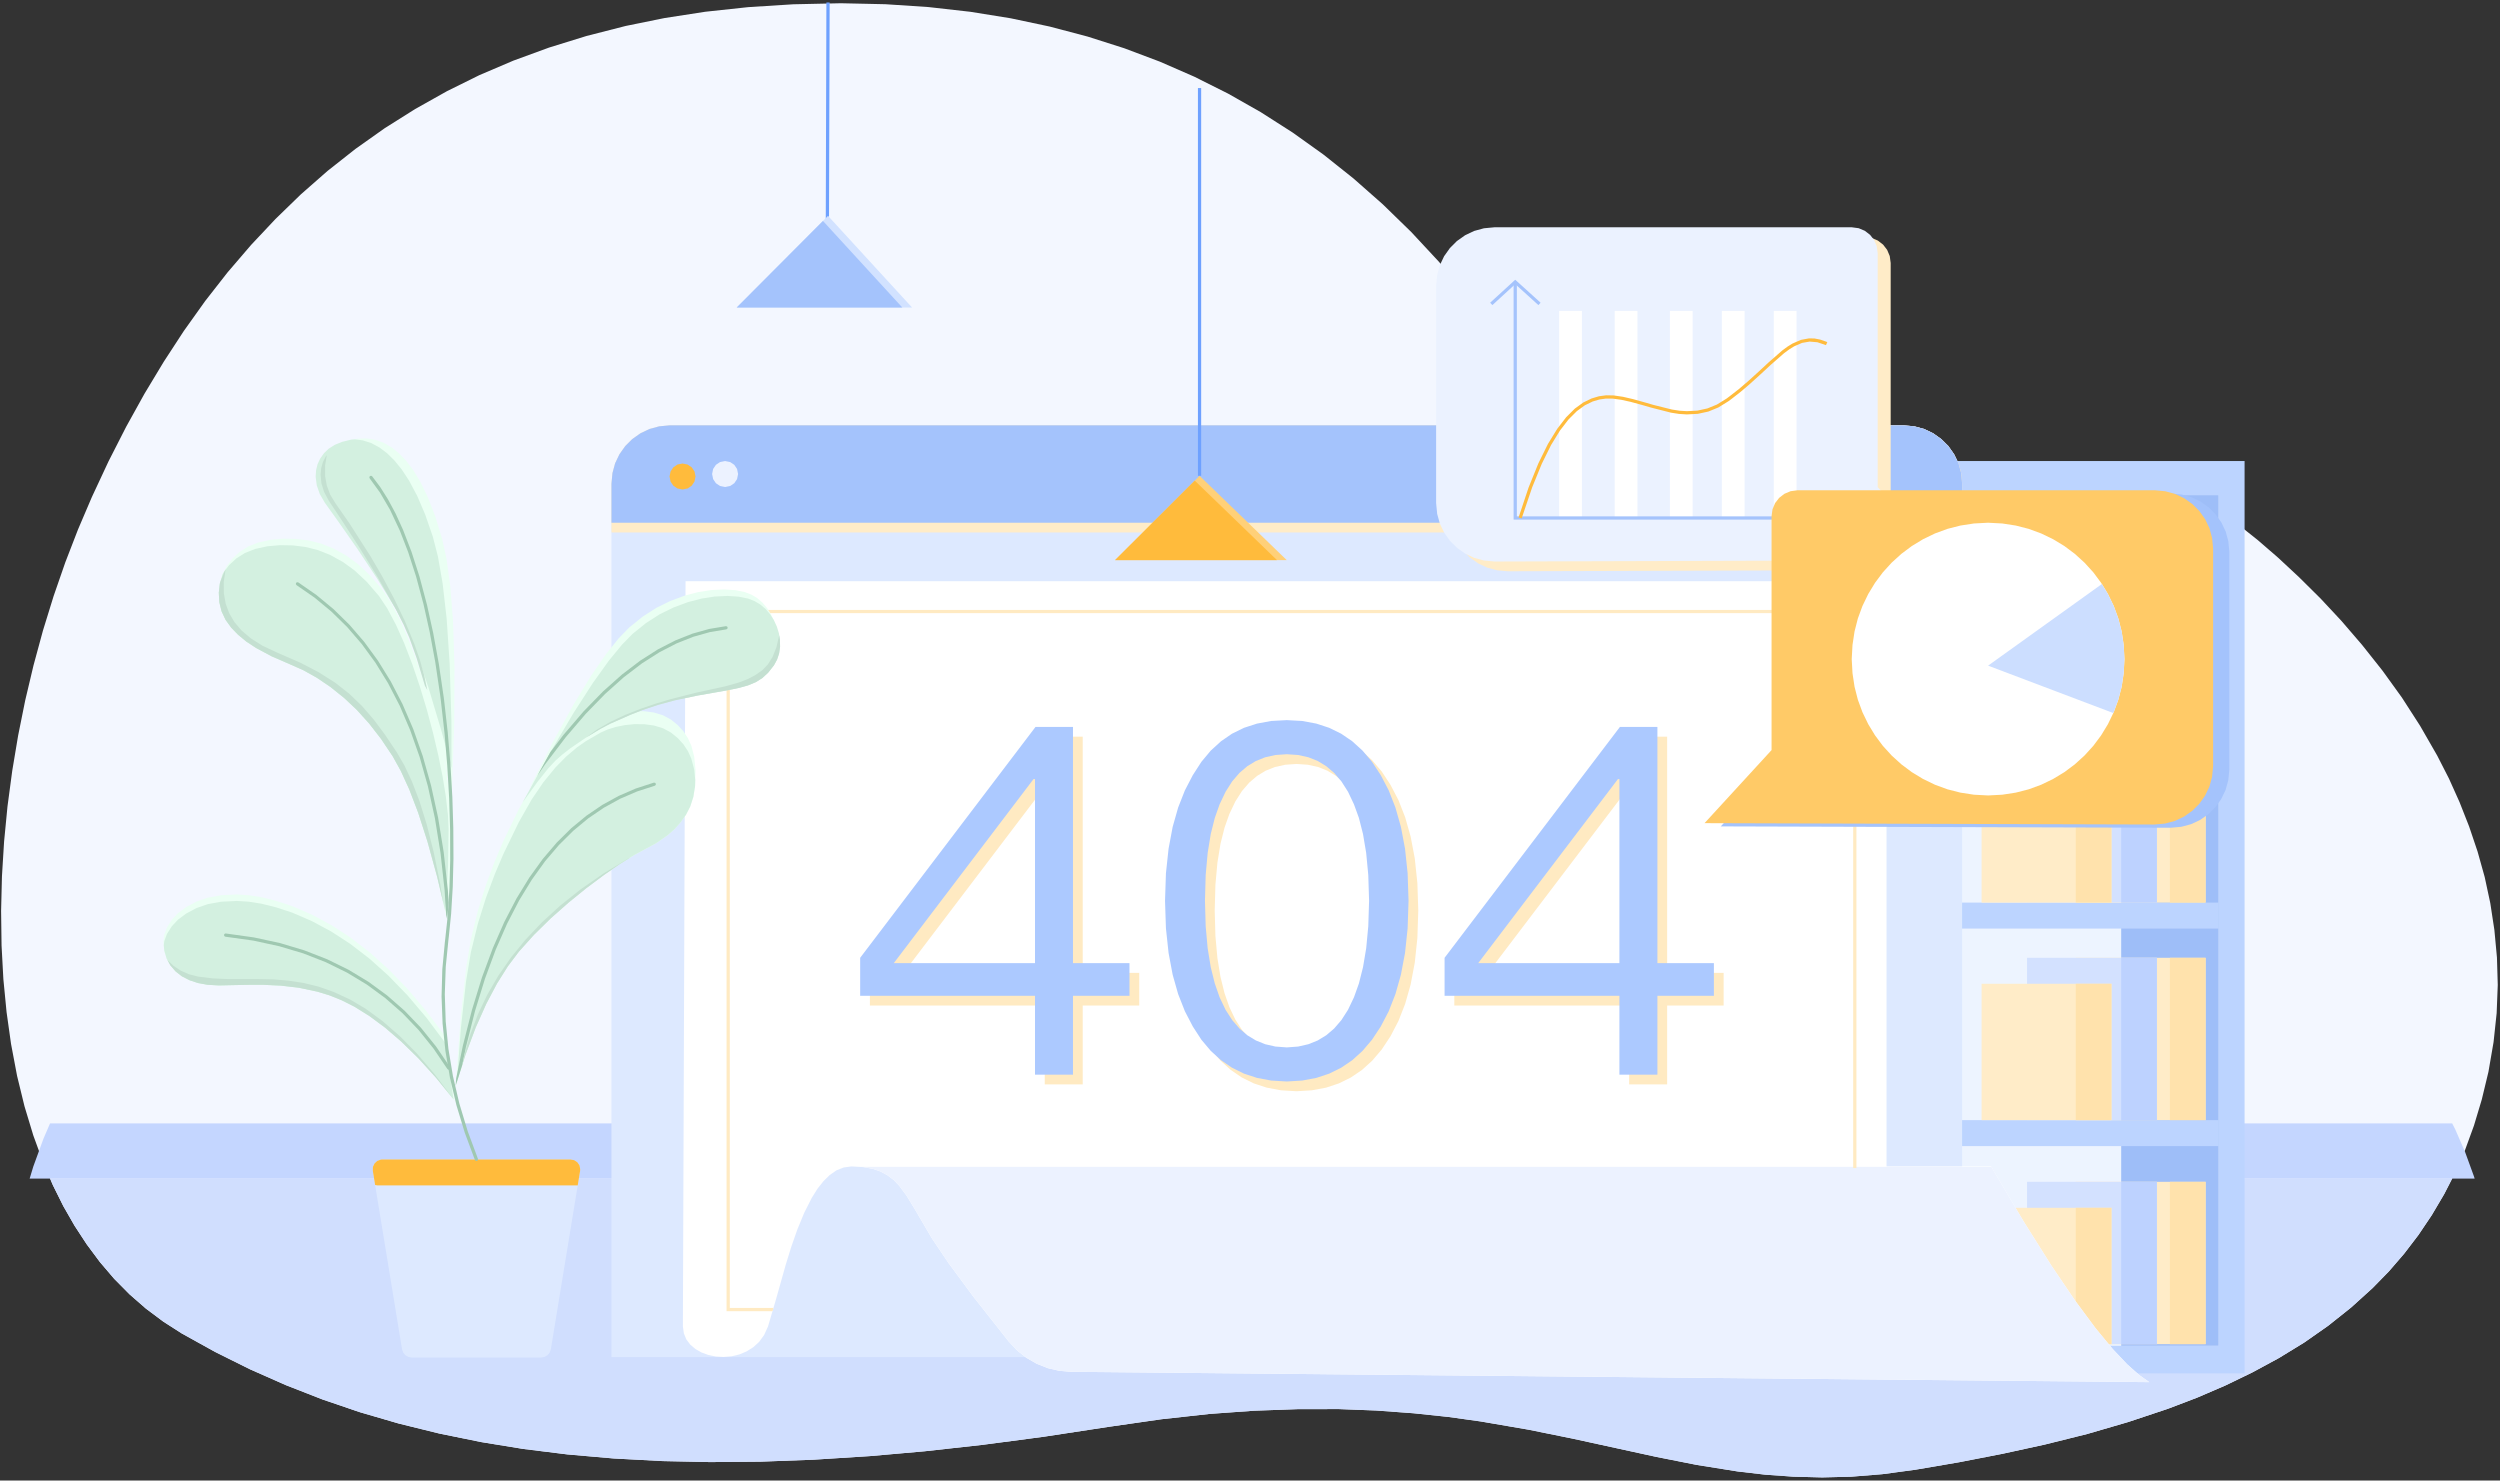 <svg height="456" legacy-metrics="false" node-id="1" sillyvg="true" template-height="456" template-width="770" version="1.1" viewBox="0 0 770 456" width="770" xmlns="http://www.w3.org/2000/svg" xmlns:xlink="http://www.w3.org/1999/xlink"><rect x="0" y="0" width="770" height="456" fill="#333333" stroke="none"/><defs node-id="145"><clipPath id="mask-2" node-id="23"><path d="M 451.17 89.45 C 403.06 29.82 338.89 0.00 258.66 0.00 C 138.30 0.00 69.26 60.18 27.96 152.10 C -13.35 244.02 -12.67 369.86 55.65 409.70 C 123.97 449.53 210.09 459.74 340.96 438.49 C 471.83 417.24 508.47 464.89 589.50 451.69 C 670.52 438.49 748.36 414.03 766.11 329.13 C 783.86 244.24 714.43 177.23 677.67 152.10 C 640.92 126.98 569.73 175.21 519.03 160.24 C 485.23 150.25 462.61 126.66 451.17 89.45 Z" fill="#000000" fill-rule="evenodd" node-id="148" stroke="none" target-height="454.041" target-width="768.975" target-x="0.005" target-y="0"></path></clipPath><clipPath id="mask-4" node-id="64"><path d="M 0.82 0.00 L 370.71 0.00 L 370.71 180.26 L 402.93 180.26 C 424.64 218.02 440.88 240.17 451.64 246.70 L 119.61 243.52 C 112.14 243.45 105.10 240.05 100.41 234.24 C 89.38 220.60 81.49 210.01 76.75 202.49 C 68.11 188.80 66.76 180.26 51.91 180.26 C 37.06 180.26 30.89 215.66 26.22 229.54 C 21.55 243.41 0.00 240.69 0.00 229.54 C 0.00 222.10 0.27 145.59 0.82 0.00 Z" fill="#000000" fill-rule="evenodd" node-id="152" stroke="none" target-height="246.703" target-width="451.645" target-x="0" target-y="0"></path></clipPath><clipPath id="mask-6" node-id="73"><path d="M 343.42 172.53 L 369.46 146.55 L 396.33 172.53 Z" fill="#000000" fill-rule="evenodd" node-id="156" stroke-linecap="butt" stroke-width="1" target-height="25.976" target-width="52.909" target-x="343.424" target-y="146.549"></path></clipPath><clipPath id="mask-8" node-id="79"><path d="M 226.89 94.72 L 255.03 66.48 L 280.92 94.72 Z" fill="#000000" fill-rule="evenodd" node-id="160" stroke-linecap="butt" stroke-width="1" target-height="28.24" target-width="54.033" target-x="226.887" target-y="66.483"></path></clipPath><clipPath id="mask-10" node-id="98"><path d="M 117.78 357.11 L 175.71 357.11 L 176.89 357.35 L 177.84 357.99 L 178.48 358.93 L 178.71 360.11 L 178.68 360.59 L 169.66 415.59 L 169.30 416.60 L 168.64 417.39 L 167.75 417.92 L 166.70 418.11 L 126.79 418.11 L 125.74 417.92 L 124.85 417.39 L 124.19 416.60 L 123.83 415.59 L 114.82 360.59 L 114.86 359.39 L 115.34 358.36 L 116.17 357.57 L 117.29 357.15 L 117.78 357.11 Z" fill="#000000" fill-rule="evenodd" node-id="164" stroke-linecap="butt" stroke-width="1" target-height="61" target-width="63.897" target-x="114.818" target-y="357.107"></path></clipPath><clipPath id="mask-12" node-id="103"><path d="M -0.00 115.48 C 1.33 94.01 2.89 78.95 4.70 70.31 C 8.43 52.41 15.52 37.84 19.48 30.20 C 29.73 10.41 39.72 5.31 44.68 2.63 C 49.64 -0.05 60.30 -1.62 66.33 2.63 C 72.35 6.89 74.57 13.05 73.75 23.16 C 72.92 33.26 65.47 39.15 58.02 42.73 C 50.57 46.32 31.01 60.17 19.48 74.11 C 11.79 83.40 5.30 97.20 -0.00 115.48 Z" fill="#000000" fill-rule="evenodd" node-id="168" stroke="none" target-height="115.452" target-width="73.895" target-x="-0" target-y="0.033"></path></clipPath><clipPath id="mask-16" node-id="113"><path d="M -2.09 65.65 C 12.60 38.23 23.88 20.92 31.77 13.72 C 43.60 2.92 58.92 0.47 67.35 2.81 C 75.79 5.16 79.95 16.63 75.35 23.36 C 70.74 30.09 66.44 30.06 51.84 32.69 C 37.25 35.33 30.57 38.89 24.84 41.40 C 22.58 42.39 13.24 47.74 8.08 52.70 C 5.72 54.98 2.32 59.29 -2.09 65.65 Z" fill="#000000" fill-rule="evenodd" node-id="172" stroke="none" target-height="63.642" target-width="79.317" target-x="-2.09" target-y="2.006"></path></clipPath><clipPath id="mask-18" node-id="119"><path d="M 70.36 117.31 C 65.15 93.51 59.56 76.77 53.59 67.08 C 44.62 52.54 33.25 43.16 21.93 38.71 C 10.60 34.25 1.37 28.31 0.17 19.60 C -1.04 10.88 4.30 1.90 16.00 0.36 C 27.69 -1.18 39.68 1.90 50.32 15.66 C 60.97 29.41 71.79 71.05 71.79 87.51 C 71.79 98.49 71.31 108.42 70.36 117.31 Z" fill="#000000" fill-rule="evenodd" node-id="176" stroke="none" target-height="117.287" target-width="71.782" target-x="0.008" target-y="0.018"></path></clipPath><clipPath id="mask-20" node-id="126"><path d="M 40.44 109.73 C 42.21 71.03 41.21 44.75 37.43 30.89 C 31.76 10.09 22.85 -1.28 11.37 0.11 C -0.11 1.51 -2.59 11.54 2.54 19.24 C 7.67 26.95 22.20 48.54 27.35 61.46 C 30.79 70.08 35.15 86.17 40.44 109.73 Z" fill="#000000" fill-rule="evenodd" node-id="180" stroke="none" target-height="109.691" target-width="41.244" target-x="0.001" target-y="0.037"></path></clipPath><clipPath id="mask-22" node-id="132"><path d="M 86.86 43.80 C 72.58 23.51 56.87 10.13 39.72 3.63 C 14.00 -6.11 -0.00 5.90 -0.00 14.52 C -0.00 23.14 6.81 28.03 17.05 28.03 C 27.29 28.03 43.72 26.01 58.83 34.57 C 68.90 40.28 79.18 49.93 89.69 63.50 L 86.86 43.80 Z" fill="#000000" fill-rule="evenodd" node-id="184" stroke="none" target-height="63.493" target-width="89.687" target-x="0" target-y="0.009"></path></clipPath><clipPath id="mask-24" node-id="140"><path d="M 654.33 203.00 L 654.10 207.36 L 653.47 211.52 L 652.44 215.51 L 651.03 219.35 L 649.24 223.05 L 647.15 226.49 L 644.75 229.71 L 642.03 232.70 L 639.04 235.42 L 635.83 237.82 L 632.38 239.91 L 628.68 241.70 L 624.84 243.11 L 620.86 244.13 L 616.69 244.77 L 612.33 245.00 L 607.97 244.77 L 603.81 244.13 L 599.82 243.11 L 595.98 241.70 L 592.28 239.91 L 588.84 237.82 L 585.63 235.42 L 582.63 232.70 L 579.91 229.71 L 577.51 226.49 L 575.42 223.05 L 573.63 219.35 L 572.22 215.51 L 571.20 211.52 L 570.57 207.36 L 570.33 203.00 L 570.57 198.64 L 571.20 194.48 L 572.22 190.49 L 573.63 186.65 L 575.42 182.95 L 577.51 179.51 L 579.91 176.29 L 582.63 173.30 L 585.63 170.58 L 588.84 168.18 L 592.28 166.09 L 595.98 164.30 L 599.82 162.89 L 603.81 161.87 L 607.97 161.23 L 612.33 161.00 L 616.69 161.23 L 620.86 161.87 L 624.84 162.89 L 628.68 164.30 L 632.38 166.09 L 635.83 168.18 L 639.04 170.58 L 642.03 173.30 L 644.75 176.29 L 647.15 179.51 L 649.24 182.95 L 651.03 186.65 L 652.44 190.49 L 653.47 194.48 L 654.10 198.64 L 654.33 203.00 Z" fill="#000000" fill-rule="evenodd" node-id="188" stroke-linecap="butt" stroke-width="1" target-height="84" target-width="84" target-x="570.332" target-y="161"></path></clipPath><clipPath id="mask-2_3" node-id="23"><path d="M 451.50 90.45 L 443.19 80.63 L 434.65 71.45 L 425.87 62.90 L 416.85 54.95 L 407.59 47.58 L 398.07 40.78 L 388.29 34.53 L 378.23 28.82 L 367.89 23.64 L 357.24 18.99 L 346.27 14.86 L 334.97 11.26 L 323.31 8.18 L 311.28 5.63 L 298.85 3.63 L 286.01 2.18 L 272.73 1.30 L 258.99 1.00 L 244.35 1.32 L 230.44 2.20 L 217.23 3.62 L 204.68 5.56 L 192.74 7.99 L 180.65 11.08 L 169.12 14.65 L 158.13 18.67 L 147.66 23.14 L 137.69 28.07 L 127.87 33.58 L 118.47 39.50 L 109.49 45.86 L 100.89 52.64 L 92.68 59.85 L 84.84 67.46 L 77.31 75.47 L 70.10 83.88 L 63.19 92.72 L 56.59 101.98 L 50.43 111.43 L 44.51 121.25 L 38.85 131.46 L 33.44 142.07 L 28.29 153.10 L 24.04 163.05 L 20.11 173.21 L 16.51 183.60 L 13.23 194.22 L 10.32 204.94 L 7.77 215.70 L 5.59 226.52 L 3.77 237.40 L 2.31 248.36 L 1.26 259.20 L 0.60 269.92 L 0.34 280.53 L 0.48 291.21 L 1.04 301.59 L 2.02 311.70 L 3.40 321.53 L 5.26 331.37 L 7.55 340.76 L 10.26 349.72 L 13.39 358.29 L 16.31 365.07 L 19.50 371.48 L 22.98 377.55 L 26.74 383.29 L 30.77 388.71 L 35.18 393.88 L 39.90 398.65 L 44.93 403.04 L 50.29 407.05 L 55.98 410.70 L 66.30 416.42 L 76.96 421.72 L 87.96 426.59 L 99.32 431.03 L 110.79 434.94 L 122.75 438.43 L 135.23 441.51 L 148.23 444.16 L 161.16 446.27 L 174.75 447.96 L 189.02 449.21 L 204.00 450.01 L 218.73 450.32 L 234.27 450.19 L 250.65 449.58 L 267.92 448.48 L 284.80 446.99 L 302.63 445.01 L 321.45 442.52 L 341.29 439.49 L 357.67 437.13 L 372.62 435.48 L 386.22 434.50 L 399.89 434.01 L 412.44 434.00 L 423.94 434.44 L 435.45 435.29 L 446.15 436.42 L 456.08 437.81 L 470.74 440.33 L 484.25 443.07 L 510.09 448.71 L 522.65 451.20 L 535.22 453.21 L 543.63 454.19 L 552.30 454.81 L 561.25 455.04 L 570.20 454.82 L 579.71 454.05 L 589.83 452.69 L 603.35 450.38 L 616.67 447.79 L 629.81 444.92 L 642.85 441.67 L 655.47 437.99 L 667.68 433.92 L 676.73 430.47 L 685.44 426.72 L 693.81 422.66 L 701.86 418.30 L 709.70 413.50 L 717.12 408.30 L 724.14 402.71 L 730.77 396.71 L 735.76 391.60 L 740.45 386.17 L 744.86 380.40 L 748.98 374.27 L 752.82 367.77 L 756.20 361.18 L 759.26 354.15 L 761.99 346.65 L 764.39 338.65 L 766.44 330.13 L 768.02 320.95 L 768.97 312.04 L 769.31 303.36 L 769.06 294.91 L 768.27 286.43 L 767.01 278.17 L 765.29 270.14 L 763.10 262.30 L 760.49 254.56 L 757.54 247.06 L 754.27 239.78 L 750.66 232.72 L 745.39 223.55 L 739.78 214.84 L 733.83 206.59 L 727.51 198.62 L 721.14 191.21 L 714.72 184.33 L 708.02 177.69 L 701.59 171.71 L 695.41 166.36 L 686.06 158.91 L 678.00 153.10 L 674.46 150.97 L 670.74 149.23 L 666.83 147.85 L 662.71 146.85 L 657.11 146.04 L 651.16 145.71 L 644.84 145.88 L 638.52 146.45 L 631.92 147.34 L 625.02 148.58 L 614.67 150.79 L 603.91 153.36 L 582.15 158.62 L 571.18 160.93 L 560.37 162.75 L 553.15 163.61 L 546.11 164.08 L 539.23 164.15 L 532.38 163.75 L 525.77 162.77 L 519.36 161.24 L 511.70 158.67 L 504.53 155.65 L 497.81 152.18 L 491.52 148.28 L 485.64 143.93 L 480.13 139.12 L 474.98 133.83 L 470.19 128.04 L 465.75 121.73 L 461.65 114.85 L 457.90 107.38 L 454.51 99.26 L 451.50 90.45 Z" fill="#000000" fill-rule="evenodd" node-id="148" stroke-linecap="butt" stroke-width="1" target-height="454.041" target-width="768.975" target-x="0.338" target-y="1"></path></clipPath><clipPath id="mask-2_4" node-id="23"><path d="M 451.50 618.55 L 443.19 628.37 L 434.65 637.55 L 425.87 646.10 L 416.85 654.05 L 407.59 661.42 L 398.07 668.22 L 388.29 674.47 L 378.23 680.18 L 367.89 685.36 L 357.24 690.01 L 346.27 694.14 L 334.97 697.74 L 323.31 700.82 L 311.28 703.37 L 298.85 705.37 L 286.01 706.82 L 272.73 707.70 L 258.99 708.00 L 244.35 707.68 L 230.44 706.80 L 217.23 705.38 L 204.68 703.44 L 192.74 701.01 L 180.65 697.92 L 169.12 694.35 L 158.13 690.33 L 147.66 685.86 L 137.69 680.93 L 127.87 675.42 L 118.47 669.50 L 109.49 663.14 L 100.89 656.36 L 92.68 649.15 L 84.84 641.54 L 77.31 633.53 L 70.10 625.12 L 63.19 616.28 L 56.59 607.02 L 50.43 597.57 L 44.51 587.75 L 38.85 577.54 L 33.44 566.93 L 28.29 555.90 L 24.04 545.95 L 20.11 535.79 L 16.51 525.40 L 13.23 514.78 L 10.32 504.06 L 7.77 493.30 L 5.59 482.48 L 3.77 471.60 L 2.31 460.64 L 1.26 449.80 L 0.60 439.08 L 0.34 428.47 L 0.48 417.79 L 1.04 407.40 L 2.02 397.30 L 3.40 387.47 L 5.26 377.63 L 7.55 368.24 L 10.26 359.28 L 13.39 350.71 L 16.31 343.93 L 19.50 337.52 L 22.98 331.45 L 26.74 325.71 L 30.77 320.29 L 35.18 315.12 L 39.90 310.35 L 44.93 305.96 L 50.29 301.95 L 55.98 298.30 L 66.30 292.58 L 76.96 287.28 L 87.96 282.41 L 99.32 277.97 L 110.79 274.06 L 122.75 270.57 L 135.23 267.49 L 148.23 264.84 L 161.16 262.73 L 174.75 261.04 L 189.02 259.79 L 204.00 258.99 L 218.73 258.68 L 234.27 258.81 L 250.65 259.42 L 267.92 260.52 L 284.80 262.01 L 302.63 263.99 L 321.45 266.48 L 341.29 269.51 L 357.67 271.87 L 372.62 273.52 L 386.22 274.50 L 399.89 274.99 L 412.44 275.00 L 423.94 274.56 L 435.45 273.71 L 446.15 272.58 L 456.08 271.19 L 470.74 268.67 L 484.25 265.93 L 510.09 260.29 L 522.65 257.80 L 535.22 255.79 L 543.63 254.81 L 552.30 254.19 L 561.25 253.96 L 570.20 254.18 L 579.71 254.95 L 589.83 256.31 L 603.35 258.62 L 616.67 261.21 L 629.81 264.08 L 642.85 267.33 L 655.47 271.01 L 667.68 275.08 L 676.73 278.53 L 685.44 282.28 L 693.81 286.34 L 701.86 290.70 L 709.70 295.50 L 717.12 300.70 L 724.14 306.29 L 730.77 312.29 L 735.76 317.40 L 740.45 322.83 L 744.86 328.60 L 748.98 334.73 L 752.82 341.23 L 756.20 347.82 L 759.26 354.85 L 761.99 362.35 L 764.39 370.35 L 766.44 378.87 L 768.02 388.05 L 768.97 396.96 L 769.31 405.64 L 769.06 414.09 L 768.27 422.57 L 767.01 430.83 L 765.29 438.86 L 763.10 446.70 L 760.49 454.44 L 757.54 461.94 L 754.27 469.22 L 750.66 476.28 L 745.39 485.45 L 739.78 494.16 L 733.83 502.40 L 727.51 510.38 L 721.14 517.79 L 714.72 524.67 L 708.02 531.31 L 701.59 537.29 L 695.41 542.64 L 686.06 550.09 L 678.00 555.90 L 674.46 558.03 L 670.74 559.77 L 666.83 561.15 L 662.71 562.15 L 657.11 562.96 L 651.16 563.29 L 644.84 563.12 L 638.52 562.55 L 631.92 561.66 L 625.02 560.42 L 614.67 558.21 L 603.91 555.64 L 582.15 550.38 L 571.18 548.07 L 560.37 546.25 L 553.15 545.39 L 546.11 544.92 L 539.23 544.85 L 532.38 545.25 L 525.77 546.23 L 519.36 547.76 L 511.70 550.33 L 504.53 553.35 L 497.81 556.82 L 491.52 560.72 L 485.64 565.07 L 480.13 569.88 L 474.98 575.17 L 470.19 580.96 L 465.75 587.27 L 461.65 594.15 L 457.90 601.62 L 454.51 609.74 L 451.50 618.55 Z" fill="#000000" fill-rule="evenodd" node-id="148" stroke-linecap="butt" stroke-width="1" target-height="454.041" target-width="768.975" target-x="0.338" target-y="253.959"></path></clipPath><clipPath id="mask-4_3" node-id="64"><path d="M 211.15 179.00 L 581.05 179.00 L 581.05 359.26 L 613.26 359.26 L 623.25 376.17 L 631.84 389.83 L 639.19 400.68 L 645.44 409.11 L 650.73 415.51 L 655.17 420.21 L 658.88 423.51 L 661.98 425.70 L 329.94 422.52 L 326.22 422.20 L 322.69 421.38 L 319.30 420.03 L 316.14 418.21 L 313.30 415.96 L 310.74 413.24 L 299.78 399.35 L 292.13 388.99 L 287.08 381.49 L 281.65 372.24 L 279.27 368.34 L 276.99 365.24 L 275.29 363.46 L 273.36 361.99 L 271.18 360.81 L 268.83 360.00 L 265.89 359.46 L 262.24 359.26 L 259.87 359.58 L 257.64 360.46 L 255.51 361.94 L 253.62 363.81 L 251.79 366.12 L 250.02 368.95 L 247.72 373.50 L 245.58 378.69 L 243.69 384.09 L 241.99 389.59 L 239.04 400.07 L 236.55 408.54 L 235.36 411.16 L 233.85 413.26 L 232.03 414.93 L 229.92 416.25 L 227.69 417.18 L 225.31 417.74 L 222.86 417.94 L 220.50 417.81 L 218.22 417.35 L 216.04 416.55 L 214.18 415.49 L 212.61 414.15 L 211.39 412.54 L 210.63 410.69 L 210.33 408.54 L 211.15 179.00 Z" fill="#000000" fill-rule="evenodd" node-id="152" stroke-linecap="butt" stroke-width="1" target-height="246.703" target-width="451.645" target-x="210.332" target-y="179"></path></clipPath><clipPath id="mask-4_4" node-id="64"><path d="M 211.15 179.00 L 581.05 179.00 L 581.05 359.26 L 613.26 359.26 L 623.25 376.17 L 631.84 389.83 L 639.19 400.68 L 645.44 409.11 L 650.73 415.51 L 655.17 420.21 L 658.88 423.51 L 661.98 425.70 L 329.94 422.52 L 326.22 422.20 L 322.69 421.38 L 319.30 420.03 L 316.14 418.21 L 313.30 415.96 L 310.74 413.24 L 299.78 399.35 L 292.13 388.99 L 287.08 381.49 L 281.65 372.24 L 279.27 368.34 L 276.99 365.24 L 275.29 363.46 L 273.36 361.99 L 271.18 360.81 L 268.83 360.00 L 265.89 359.46 L 262.24 359.26 L 259.87 359.58 L 257.64 360.46 L 255.51 361.94 L 253.62 363.81 L 251.79 366.12 L 250.02 368.95 L 247.72 373.50 L 245.58 378.69 L 243.69 384.09 L 241.99 389.59 L 239.04 400.07 L 236.55 408.54 L 235.36 411.16 L 233.85 413.26 L 232.03 414.93 L 229.92 416.25 L 227.69 417.18 L 225.31 417.74 L 222.86 417.94 L 220.50 417.81 L 218.22 417.35 L 216.04 416.55 L 214.18 415.49 L 212.61 414.15 L 211.39 412.54 L 210.63 410.69 L 210.33 408.54 L 211.15 179.00 Z" fill="#000000" fill-rule="evenodd" node-id="152" stroke-linecap="butt" stroke-width="1" target-height="246.703" target-width="451.645" target-x="210.332" target-y="179"></path></clipPath><clipPath id="mask-12_4" node-id="103"><path d="M 140.33 334.48 L 141.95 312.72 L 143.54 298.28 L 145.03 289.31 L 147.18 280.52 L 149.64 272.65 L 152.41 265.22 L 155.05 259.02 L 159.81 249.20 L 163.78 242.20 L 167.37 236.92 L 171.13 232.32 L 174.40 229.00 L 177.69 226.21 L 180.42 224.29 L 185.01 221.63 L 187.04 220.72 L 189.64 219.90 L 192.42 219.34 L 195.44 219.03 L 198.48 219.06 L 201.43 219.46 L 204.22 220.31 L 206.66 221.63 L 208.76 223.34 L 210.49 225.24 L 211.88 227.35 L 212.94 229.70 L 213.81 233.04 L 214.23 237.14 L 214.08 242.16 L 213.54 245.45 L 212.61 248.35 L 211.29 250.93 L 209.62 253.30 L 207.71 255.43 L 205.56 257.31 L 202.03 259.75 L 198.35 261.73 L 195.29 263.39 L 190.81 266.19 L 186.07 269.46 L 180.61 273.54 L 175.15 277.97 L 169.65 282.83 L 164.43 287.96 L 159.81 293.11 L 156.42 297.62 L 153.07 302.94 L 149.77 309.18 L 146.53 316.44 L 143.38 324.84 L 140.33 334.48 Z" fill="#000000" fill-rule="evenodd" node-id="168" stroke-linecap="butt" stroke-width="1" target-height="115.452" target-width="73.895" target-x="140.332" target-y="219.033"></path></clipPath><clipPath id="mask-12_5" node-id="103"><path d="M 140.33 334.48 L 141.95 312.72 L 143.54 298.28 L 145.03 289.31 L 147.18 280.52 L 149.64 272.65 L 152.41 265.22 L 155.05 259.02 L 159.81 249.20 L 163.78 242.20 L 167.37 236.92 L 171.13 232.32 L 174.40 229.00 L 177.69 226.21 L 180.42 224.29 L 185.01 221.63 L 187.04 220.72 L 189.64 219.90 L 192.42 219.34 L 195.44 219.03 L 198.48 219.06 L 201.43 219.46 L 204.22 220.31 L 206.66 221.63 L 208.76 223.34 L 210.49 225.24 L 211.88 227.35 L 212.94 229.70 L 213.81 233.04 L 214.23 237.14 L 214.08 242.16 L 213.54 245.45 L 212.61 248.35 L 211.29 250.93 L 209.62 253.30 L 207.71 255.43 L 205.56 257.31 L 202.03 259.75 L 198.35 261.73 L 195.29 263.39 L 190.81 266.19 L 186.07 269.46 L 180.61 273.54 L 175.15 277.97 L 169.65 282.83 L 164.43 287.96 L 159.81 293.11 L 156.42 297.62 L 153.07 302.94 L 149.77 309.18 L 146.53 316.44 L 143.38 324.84 L 140.33 334.48 Z" fill="#000000" fill-rule="evenodd" node-id="168" stroke-linecap="butt" stroke-width="1" target-height="115.452" target-width="73.895" target-x="140.332" target-y="219.033"></path></clipPath><clipPath id="mask-12_6" node-id="103"><path d="M 140.33 334.48 L 141.95 312.72 L 143.54 298.28 L 145.03 289.31 L 147.18 280.52 L 149.64 272.65 L 152.41 265.22 L 155.05 259.02 L 159.81 249.20 L 163.78 242.20 L 167.37 236.92 L 171.13 232.32 L 174.40 229.00 L 177.69 226.21 L 180.42 224.29 L 185.01 221.63 L 187.04 220.72 L 189.64 219.90 L 192.42 219.34 L 195.44 219.03 L 198.48 219.06 L 201.43 219.46 L 204.22 220.31 L 206.66 221.63 L 208.76 223.34 L 210.49 225.24 L 211.88 227.35 L 212.94 229.70 L 213.81 233.04 L 214.23 237.14 L 214.08 242.16 L 213.54 245.45 L 212.61 248.35 L 211.29 250.93 L 209.62 253.30 L 207.71 255.43 L 205.56 257.31 L 202.03 259.75 L 198.35 261.73 L 195.29 263.39 L 190.81 266.19 L 186.07 269.46 L 180.61 273.54 L 175.15 277.97 L 169.65 282.83 L 164.43 287.96 L 159.81 293.11 L 156.42 297.62 L 153.07 302.94 L 149.77 309.18 L 146.53 316.44 L 143.38 324.84 L 140.33 334.48 Z" fill="#000000" fill-rule="evenodd" node-id="168" stroke-linecap="butt" stroke-width="1" target-height="115.452" target-width="73.895" target-x="140.332" target-y="219.033"></path></clipPath><clipPath id="mask-16_3" node-id="113"><path d="M 160.94 247.19 L 169.50 231.68 L 176.67 219.56 L 182.63 210.32 L 187.54 203.47 L 191.55 198.59 L 194.80 195.26 L 198.96 191.91 L 203.16 189.21 L 207.41 187.12 L 211.87 185.46 L 216.07 184.36 L 220.04 183.74 L 224.07 183.55 L 227.49 183.77 L 230.39 184.36 L 232.42 185.14 L 234.22 186.22 L 235.84 187.61 L 237.23 189.24 L 238.37 191.03 L 239.27 192.99 L 239.90 195.05 L 240.22 197.11 L 240.26 199.19 L 239.97 201.23 L 239.35 203.12 L 238.38 204.91 L 236.59 207.19 L 234.81 208.83 L 232.80 210.10 L 230.37 211.11 L 227.65 211.87 L 224.06 212.61 L 214.87 214.23 L 207.94 215.68 L 202.66 217.11 L 197.88 218.70 L 194.17 220.16 L 187.87 222.94 L 185.03 224.43 L 180.58 227.11 L 175.59 230.53 L 173.18 232.41 L 171.11 234.24 L 168.82 236.70 L 165.53 240.83 L 160.94 247.19 Z" fill="#000000" fill-rule="evenodd" node-id="172" stroke-linecap="butt" stroke-width="1" target-height="63.642" target-width="79.317" target-x="160.941" target-y="183.549"></path></clipPath><clipPath id="mask-16_4" node-id="113"><path d="M 160.94 247.19 L 169.50 231.68 L 176.67 219.56 L 182.63 210.32 L 187.54 203.47 L 191.55 198.59 L 194.80 195.26 L 198.96 191.91 L 203.16 189.21 L 207.41 187.12 L 211.87 185.46 L 216.07 184.36 L 220.04 183.74 L 224.07 183.55 L 227.49 183.77 L 230.39 184.36 L 232.42 185.14 L 234.22 186.22 L 235.84 187.61 L 237.23 189.24 L 238.37 191.03 L 239.27 192.99 L 239.90 195.05 L 240.22 197.11 L 240.26 199.19 L 239.97 201.23 L 239.35 203.12 L 238.38 204.91 L 236.59 207.19 L 234.81 208.83 L 232.80 210.10 L 230.37 211.11 L 227.65 211.87 L 224.06 212.61 L 214.87 214.23 L 207.94 215.68 L 202.66 217.11 L 197.88 218.70 L 194.17 220.16 L 187.87 222.94 L 185.03 224.43 L 180.58 227.11 L 175.59 230.53 L 173.18 232.41 L 171.11 234.24 L 168.82 236.70 L 165.53 240.83 L 160.94 247.19 Z" fill="#000000" fill-rule="evenodd" node-id="172" stroke-linecap="butt" stroke-width="1" target-height="63.642" target-width="79.317" target-x="160.941" target-y="183.549"></path></clipPath><clipPath id="mask-18_4" node-id="119"><path d="M 137.74 283.19 L 134.66 270.13 L 131.68 259.28 L 128.82 250.38 L 126.07 243.18 L 123.45 237.45 L 120.97 232.97 L 117.36 227.58 L 113.67 222.82 L 109.89 218.64 L 106.02 215.00 L 101.79 211.60 L 97.60 208.76 L 93.45 206.44 L 89.31 204.60 L 83.77 202.20 L 78.90 199.60 L 75.88 197.61 L 73.33 195.51 L 71.21 193.32 L 69.45 190.87 L 68.24 188.28 L 67.55 185.49 L 67.39 182.56 L 67.71 179.73 L 68.52 176.97 L 69.79 174.40 L 71.54 172.08 L 73.81 169.98 L 76.42 168.33 L 79.58 167.08 L 83.38 166.25 L 87.29 165.91 L 91.19 165.98 L 95.11 166.47 L 98.93 167.43 L 102.78 168.97 L 106.67 171.12 L 110.27 173.75 L 113.94 177.18 L 117.70 181.54 L 120.25 185.35 L 122.99 190.50 L 125.50 196.13 L 128.00 202.63 L 130.29 209.38 L 132.43 216.46 L 134.34 223.60 L 135.97 230.51 L 137.34 237.30 L 138.32 243.32 L 138.97 249.02 L 139.17 253.40 L 139.00 264.39 L 138.51 274.30 L 137.74 283.19 Z" fill="#000000" fill-rule="evenodd" node-id="176" stroke-linecap="butt" stroke-width="1" target-height="117.287" target-width="71.782" target-x="67.389" target-y="165.906"></path></clipPath><clipPath id="mask-18_5" node-id="119"><path d="M 137.74 283.19 L 134.66 270.13 L 131.68 259.28 L 128.82 250.38 L 126.07 243.18 L 123.45 237.45 L 120.97 232.97 L 117.36 227.58 L 113.67 222.82 L 109.89 218.64 L 106.02 215.00 L 101.79 211.60 L 97.60 208.76 L 93.45 206.44 L 89.31 204.60 L 83.77 202.20 L 78.90 199.60 L 75.88 197.61 L 73.33 195.51 L 71.21 193.32 L 69.45 190.87 L 68.24 188.28 L 67.55 185.49 L 67.39 182.56 L 67.71 179.73 L 68.52 176.97 L 69.79 174.40 L 71.54 172.08 L 73.81 169.98 L 76.42 168.33 L 79.58 167.08 L 83.38 166.25 L 87.29 165.91 L 91.19 165.98 L 95.11 166.47 L 98.93 167.43 L 102.78 168.97 L 106.67 171.12 L 110.27 173.75 L 113.94 177.18 L 117.70 181.54 L 120.25 185.35 L 122.99 190.50 L 125.50 196.13 L 128.00 202.63 L 130.29 209.38 L 132.43 216.46 L 134.34 223.60 L 135.97 230.51 L 137.34 237.30 L 138.32 243.32 L 138.97 249.02 L 139.17 253.40 L 139.00 264.39 L 138.51 274.30 L 137.74 283.19 Z" fill="#000000" fill-rule="evenodd" node-id="176" stroke-linecap="butt" stroke-width="1" target-height="117.287" target-width="71.782" target-x="67.389" target-y="165.906"></path></clipPath><clipPath id="mask-18_6" node-id="119"><path d="M 137.74 283.19 L 134.66 270.13 L 131.68 259.28 L 128.82 250.38 L 126.07 243.18 L 123.45 237.45 L 120.97 232.97 L 117.36 227.58 L 113.67 222.82 L 109.89 218.64 L 106.02 215.00 L 101.79 211.60 L 97.60 208.76 L 93.45 206.44 L 89.31 204.60 L 83.77 202.20 L 78.90 199.60 L 75.88 197.61 L 73.33 195.51 L 71.21 193.32 L 69.45 190.87 L 68.24 188.28 L 67.55 185.49 L 67.39 182.56 L 67.71 179.73 L 68.52 176.97 L 69.79 174.40 L 71.54 172.08 L 73.81 169.98 L 76.42 168.33 L 79.58 167.08 L 83.38 166.25 L 87.29 165.91 L 91.19 165.98 L 95.11 166.47 L 98.93 167.43 L 102.78 168.97 L 106.67 171.12 L 110.27 173.75 L 113.94 177.18 L 117.70 181.54 L 120.25 185.35 L 122.99 190.50 L 125.50 196.13 L 128.00 202.63 L 130.29 209.38 L 132.43 216.46 L 134.34 223.60 L 135.97 230.51 L 137.34 237.30 L 138.32 243.32 L 138.97 249.02 L 139.17 253.40 L 139.00 264.39 L 138.51 274.30 L 137.74 283.19 Z" fill="#000000" fill-rule="evenodd" node-id="176" stroke-linecap="butt" stroke-width="1" target-height="117.287" target-width="71.782" target-x="67.389" target-y="165.906"></path></clipPath><clipPath id="mask-20_3" node-id="126"><path d="M 141.07 243.93 L 141.04 222.07 L 140.50 204.45 L 139.57 190.49 L 138.33 179.63 L 136.89 171.37 L 135.31 165.25 L 132.96 158.42 L 130.50 152.70 L 127.98 147.96 L 125.73 144.52 L 123.46 141.73 L 121.18 139.50 L 118.89 137.77 L 116.33 136.39 L 113.72 135.56 L 111.02 135.23 L 108.20 135.40 L 105.36 136.09 L 103.07 137.03 L 101.25 138.19 L 99.81 139.56 L 98.63 141.22 L 97.81 142.97 L 97.35 144.83 L 97.22 146.85 L 97.57 149.51 L 98.49 152.15 L 100.04 154.83 L 104.31 160.79 L 110.01 168.95 L 116.20 178.27 L 121.95 187.69 L 124.43 192.23 L 126.31 196.16 L 128.78 202.38 L 131.97 211.78 L 136.01 225.29 L 141.07 243.93 Z" fill="#000000" fill-rule="evenodd" node-id="180" stroke-linecap="butt" stroke-width="1" target-height="108.708" target-width="43.85" target-x="97.222" target-y="135.225"></path></clipPath><clipPath id="mask-20_4" node-id="126"><path d="M 139.17 244.73 L 139.90 222.87 L 139.98 205.25 L 139.53 191.26 L 138.67 180.37 L 137.52 172.06 L 136.16 165.89 L 134.04 158.98 L 131.79 153.18 L 129.44 148.36 L 127.31 144.84 L 125.14 141.97 L 122.94 139.66 L 120.71 137.85 L 118.19 136.39 L 115.61 135.46 L 112.94 135.04 L 110.11 135.11 L 107.25 135.71 L 104.93 136.57 L 103.06 137.66 L 101.58 138.98 L 100.34 140.60 L 99.46 142.32 L 98.93 144.16 L 98.74 146.17 L 98.99 148.84 L 99.82 151.52 L 101.28 154.24 L 105.33 160.35 L 110.74 168.71 L 116.60 178.24 L 122.02 187.85 L 124.34 192.47 L 126.09 196.46 L 128.34 202.77 L 131.19 212.28 L 134.76 225.92 L 139.17 244.73 Z" fill="#000000" fill-rule="evenodd" node-id="180" stroke-linecap="butt" stroke-width="1" target-height="109.691" target-width="41.244" target-x="98.736" target-y="135.037"></path></clipPath><clipPath id="mask-22_3" node-id="132"><path d="M 137.20 319.28 L 131.34 311.45 L 125.49 304.55 L 119.63 298.50 L 113.77 293.24 L 107.89 288.72 L 101.99 284.89 L 96.05 281.70 L 90.05 279.11 L 85.06 277.47 L 80.59 276.35 L 76.59 275.72 L 73.00 275.49 L 68.09 275.73 L 63.98 276.48 L 60.55 277.67 L 57.33 279.38 L 54.82 281.26 L 52.92 283.30 L 51.43 285.65 L 50.60 287.87 L 50.33 290.01 L 50.60 292.82 L 51.32 295.24 L 52.48 297.34 L 54.05 299.16 L 56.00 300.69 L 58.41 301.93 L 61.00 302.78 L 63.97 303.32 L 67.38 303.51 L 76.10 303.33 L 81.03 303.32 L 86.45 303.57 L 91.95 304.21 L 97.70 305.42 L 101.48 306.57 L 105.30 308.11 L 109.16 310.06 L 113.79 312.95 L 118.61 316.52 L 123.62 320.83 L 128.85 325.95 L 134.31 331.97 L 140.02 338.99 L 137.20 319.28 Z" fill="#000000" fill-rule="evenodd" node-id="184" stroke-linecap="butt" stroke-width="1" target-height="63.493" target-width="89.687" target-x="50.332" target-y="275.494"></path></clipPath><clipPath id="mask-22_4" node-id="132"><path d="M 137.20 319.28 L 131.34 311.45 L 125.49 304.55 L 119.63 298.50 L 113.77 293.24 L 107.89 288.72 L 101.99 284.89 L 96.05 281.70 L 90.05 279.11 L 85.06 277.47 L 80.59 276.35 L 76.59 275.72 L 73.00 275.49 L 68.09 275.73 L 63.98 276.48 L 60.55 277.67 L 57.33 279.38 L 54.82 281.26 L 52.92 283.30 L 51.43 285.65 L 50.60 287.87 L 50.33 290.01 L 50.60 292.82 L 51.32 295.24 L 52.48 297.34 L 54.05 299.16 L 56.00 300.69 L 58.41 301.93 L 61.00 302.78 L 63.97 303.32 L 67.38 303.51 L 76.10 303.33 L 81.03 303.32 L 86.45 303.57 L 91.95 304.21 L 97.70 305.42 L 101.48 306.57 L 105.30 308.11 L 109.16 310.06 L 113.79 312.95 L 118.61 316.52 L 123.62 320.83 L 128.85 325.95 L 134.31 331.97 L 140.02 338.99 L 137.20 319.28 Z" fill="#000000" fill-rule="evenodd" node-id="184" stroke-linecap="butt" stroke-width="1" target-height="63.493" target-width="89.687" target-x="50.332" target-y="275.494"></path></clipPath></defs><g node-id="402"><g node-id="403"><g node-id="404"><g node-id="411"><path d="M 451.50 90.45 L 443.19 80.63 L 434.65 71.45 L 425.87 62.90 L 416.85 54.95 L 407.59 47.58 L 398.07 40.78 L 388.29 34.53 L 378.23 28.82 L 367.89 23.64 L 357.24 18.99 L 346.27 14.86 L 334.97 11.26 L 323.31 8.18 L 311.28 5.63 L 298.85 3.63 L 286.01 2.18 L 272.73 1.30 L 258.99 1.00 L 244.35 1.32 L 230.44 2.20 L 217.23 3.62 L 204.68 5.56 L 192.74 7.99 L 180.65 11.08 L 169.12 14.65 L 158.13 18.67 L 147.66 23.14 L 137.69 28.07 L 127.87 33.58 L 118.47 39.50 L 109.49 45.86 L 100.89 52.64 L 92.68 59.85 L 84.84 67.46 L 77.31 75.47 L 70.10 83.88 L 63.19 92.72 L 56.59 101.98 L 50.43 111.43 L 44.51 121.25 L 38.85 131.46 L 33.44 142.07 L 28.29 153.10 L 24.04 163.05 L 20.11 173.21 L 16.51 183.60 L 13.23 194.22 L 10.32 204.94 L 7.77 215.70 L 5.59 226.52 L 3.77 237.40 L 2.31 248.36 L 1.26 259.20 L 0.60 269.92 L 0.34 280.53 L 0.48 291.21 L 1.04 301.59 L 2.02 311.70 L 3.40 321.53 L 5.26 331.37 L 7.55 340.76 L 10.26 349.72 L 13.39 358.29 L 16.31 365.07 L 19.50 371.48 L 22.98 377.55 L 26.74 383.29 L 30.77 388.71 L 35.18 393.88 L 39.90 398.65 L 44.93 403.04 L 50.29 407.05 L 55.98 410.70 L 66.30 416.42 L 76.96 421.72 L 87.96 426.59 L 99.32 431.03 L 110.79 434.94 L 122.75 438.43 L 135.23 441.51 L 148.23 444.16 L 161.16 446.27 L 174.75 447.96 L 189.02 449.21 L 204.00 450.01 L 218.73 450.32 L 234.27 450.19 L 250.65 449.58 L 267.92 448.48 L 284.80 446.99 L 302.63 445.01 L 321.45 442.52 L 341.29 439.49 L 357.67 437.13 L 372.62 435.48 L 386.22 434.50 L 399.89 434.01 L 412.44 434.00 L 423.94 434.44 L 435.45 435.29 L 446.15 436.42 L 456.08 437.81 L 470.74 440.33 L 484.25 443.07 L 510.09 448.71 L 522.65 451.20 L 535.22 453.21 L 543.63 454.19 L 552.30 454.81 L 561.25 455.04 L 570.20 454.82 L 579.71 454.05 L 589.83 452.69 L 603.35 450.38 L 616.67 447.79 L 629.81 444.92 L 642.85 441.67 L 655.47 437.99 L 667.68 433.92 L 676.73 430.47 L 685.44 426.72 L 693.81 422.66 L 701.86 418.30 L 709.70 413.50 L 717.12 408.30 L 724.14 402.71 L 730.77 396.71 L 735.76 391.60 L 740.45 386.17 L 744.86 380.40 L 748.98 374.27 L 752.82 367.77 L 756.20 361.18 L 759.26 354.15 L 761.99 346.65 L 764.39 338.65 L 766.44 330.13 L 768.02 320.95 L 768.97 312.04 L 769.31 303.36 L 769.06 294.91 L 768.27 286.43 L 767.01 278.17 L 765.29 270.14 L 763.10 262.30 L 760.49 254.56 L 757.54 247.06 L 754.27 239.78 L 750.66 232.72 L 745.39 223.55 L 739.78 214.84 L 733.83 206.59 L 727.51 198.62 L 721.14 191.21 L 714.72 184.33 L 708.02 177.69 L 701.59 171.71 L 695.41 166.36 L 686.06 158.91 L 678.00 153.10 L 674.46 150.97 L 670.74 149.23 L 666.83 147.85 L 662.71 146.85 L 657.11 146.04 L 651.16 145.71 L 644.84 145.88 L 638.52 146.45 L 631.92 147.34 L 625.02 148.58 L 614.67 150.79 L 603.91 153.36 L 582.15 158.62 L 571.18 160.93 L 560.37 162.75 L 553.15 163.61 L 546.11 164.08 L 539.23 164.15 L 532.38 163.75 L 525.77 162.77 L 519.36 161.24 L 511.70 158.67 L 504.53 155.65 L 497.81 152.18 L 491.52 148.28 L 485.64 143.93 L 480.13 139.12 L 474.98 133.83 L 470.19 128.04 L 465.75 121.73 L 461.65 114.85 L 457.90 107.38 L 454.51 99.26 L 451.50 90.45 Z" fill="#f3f7ff" fill-rule="evenodd" group-id="1,2,3,10" node-id="197" stroke-linecap="butt" stroke-width="1" target-height="454.041" target-width="768.975" target-x="0.338" target-y="1"></path></g><g node-id="412"><g clip-path="url(#mask-2_3)" group-id="1,2,3,11" node-id="200"><path d="M 0.33 363.00 L 791.33 363.00 L 791.33 475.00 L 0.33 475.00 Z" fill="#d0defe" fill-rule="evenodd" group-id="1,2,3,11" id="矩形" node-id="26" stroke-linecap="butt" stroke-width="1" target-height="112" target-width="791" target-x="0.332" target-y="363"></path></g></g><g clip-path="url(#mask-2_4)" group-id="1,2,3,12" node-id="204"><path d="M 0.33 363.00 L 791.33 363.00 L 791.33 346.00 L 0.33 346.00 Z" fill="#c4d6ff" fill-rule="evenodd" group-id="1,2,3,12" id="矩形" node-id="27" stroke-linecap="butt" stroke-width="1" target-height="17" target-width="791" target-x="0.332" target-y="346"></path></g></g><path d="M 632.83 382.50 L 671.83 382.50 L 671.83 392.50 L 632.83 392.50 Z" fill="#d8d8d8" fill-rule="evenodd" group-id="1,2" id="矩形" node-id="28" stroke="#979797" stroke-linecap="butt" stroke-width="1" target-height="10" target-width="39" target-x="632.832" target-y="382.5"></path><path d="M 632.83 403.50 L 671.83 403.50 L 671.83 413.50 L 632.83 413.50 Z" fill="#d8d8d8" fill-rule="evenodd" group-id="1,2" id="矩形" node-id="29" stroke="#979797" stroke-linecap="butt" stroke-width="1" target-height="10" target-width="39" target-x="632.832" target-y="403.5"></path><path d="M 628.83 393.50 L 667.83 393.50 L 667.83 403.50 L 628.83 403.50 Z" fill="#d8d8d8" fill-rule="evenodd" group-id="1,2" id="矩形" node-id="30" stroke="#979797" stroke-linecap="butt" stroke-width="1" target-height="10" target-width="39" target-x="628.832" target-y="393.5"></path><path d="M 547.33 142.00 L 691.33 142.00 L 691.33 423.00 L 547.33 423.00 Z" fill="#bcd4ff" fill-rule="evenodd" group-id="1,2,4" id="矩形" node-id="32" stroke-linecap="butt" stroke-width="1" target-height="281" target-width="144" target-x="547.332" target-y="142"></path><path d="M 552.33 152.50 L 683.33 152.50 L 683.33 414.50 L 552.33 414.50 Z" fill="#edf4ff" fill-rule="evenodd" group-id="1,2,4" id="矩形" node-id="33" stroke-linecap="butt" stroke-width="1" target-height="262" target-width="131" target-x="552.332" target-y="152.5"></path><path d="M 653.33 152.50 L 683.33 152.50 L 683.33 414.50 L 653.33 414.50 Z" fill="#9ebef8" fill-rule="evenodd" group-id="1,2,4" id="矩形" node-id="34" stroke-linecap="butt" stroke-width="1" target-height="262" target-width="30" target-x="653.332" target-y="152.5"></path><path d="M 603.33 278.00 L 683.33 278.00 L 683.33 286.00 L 603.33 286.00 Z" fill="#bcd4ff" fill-rule="evenodd" group-id="1,2,4" id="矩形" node-id="35" stroke-linecap="butt" stroke-width="1" target-height="8" target-width="80" target-x="603.332" target-y="278"></path><path d="M 603.33 345.00 L 683.33 345.00 L 683.33 353.00 L 603.33 353.00 Z" fill="#bcd4ff" fill-rule="evenodd" group-id="1,2,4" id="矩形" node-id="36" stroke-linecap="butt" stroke-width="1" target-height="8" target-width="80" target-x="603.332" target-y="345"></path><path d="M 639.33 295.00 L 679.33 295.00 L 679.33 345.00 L 639.33 345.00 Z" fill="#ffecc8" fill-rule="evenodd" group-id="1,2,4,13" id="矩形" node-id="38" stroke-linecap="butt" stroke-width="1" target-height="50" target-width="40" target-x="639.332" target-y="295"></path><path d="M 668.33 295.00 L 679.33 295.00 L 679.33 345.00 L 668.33 345.00 Z" fill="#ffe2ac" fill-rule="evenodd" group-id="1,2,4,13" id="矩形" node-id="39" stroke-linecap="butt" stroke-width="1" target-height="50" target-width="11" target-x="668.332" target-y="295"></path><path d="M 624.33 295.00 L 664.33 295.00 L 664.33 345.00 L 624.33 345.00 Z" fill="#d3e1ff" fill-rule="evenodd" group-id="1,2,4,13" id="矩形" node-id="40" stroke-linecap="butt" stroke-width="1" target-height="50" target-width="40" target-x="624.332" target-y="295"></path><path d="M 653.33 295.00 L 664.33 295.00 L 664.33 345.00 L 653.33 345.00 Z" fill="#bdd2ff" fill-rule="evenodd" group-id="1,2,4,13" id="矩形" node-id="41" stroke-linecap="butt" stroke-width="1" target-height="50" target-width="11" target-x="653.332" target-y="295"></path><path d="M 610.33 303.00 L 650.33 303.00 L 650.33 345.00 L 610.33 345.00 Z" fill="#ffecc8" fill-rule="evenodd" group-id="1,2,4,13" id="矩形" node-id="42" stroke-linecap="butt" stroke-width="1" target-height="42" target-width="40" target-x="610.332" target-y="303"></path><path d="M 639.33 303.00 L 650.33 303.00 L 650.33 345.00 L 639.33 345.00 Z" fill="#ffe2ac" fill-rule="evenodd" group-id="1,2,4,13" id="矩形" node-id="43" stroke-linecap="butt" stroke-width="1" target-height="42" target-width="11" target-x="639.332" target-y="303"></path><path d="M 639.33 364.00 L 679.33 364.00 L 679.33 414.00 L 639.33 414.00 Z" fill="#ffecc8" fill-rule="evenodd" group-id="1,2,4,14" id="矩形" node-id="45" stroke-linecap="butt" stroke-width="1" target-height="50" target-width="40" target-x="639.332" target-y="364"></path><path d="M 668.33 364.00 L 679.33 364.00 L 679.33 414.00 L 668.33 414.00 Z" fill="#ffe2ac" fill-rule="evenodd" group-id="1,2,4,14" id="矩形" node-id="46" stroke-linecap="butt" stroke-width="1" target-height="50" target-width="11" target-x="668.332" target-y="364"></path><path d="M 624.33 364.00 L 664.33 364.00 L 664.33 414.00 L 624.33 414.00 Z" fill="#d3e1ff" fill-rule="evenodd" group-id="1,2,4,14" id="矩形" node-id="47" stroke-linecap="butt" stroke-width="1" target-height="50" target-width="40" target-x="624.332" target-y="364"></path><path d="M 653.33 364.00 L 664.33 364.00 L 664.33 414.00 L 653.33 414.00 Z" fill="#bdd2ff" fill-rule="evenodd" group-id="1,2,4,14" id="矩形" node-id="48" stroke-linecap="butt" stroke-width="1" target-height="50" target-width="11" target-x="653.332" target-y="364"></path><path d="M 610.33 372.00 L 650.33 372.00 L 650.33 414.00 L 610.33 414.00 Z" fill="#ffecc8" fill-rule="evenodd" group-id="1,2,4,14" id="矩形" node-id="49" stroke-linecap="butt" stroke-width="1" target-height="42" target-width="40" target-x="610.332" target-y="372"></path><path d="M 639.33 372.00 L 650.33 372.00 L 650.33 414.00 L 639.33 414.00 Z" fill="#ffe2ac" fill-rule="evenodd" group-id="1,2,4,14" id="矩形" node-id="50" stroke-linecap="butt" stroke-width="1" target-height="42" target-width="11" target-x="639.332" target-y="372"></path><path d="M 639.33 228.00 L 679.33 228.00 L 679.33 278.00 L 639.33 278.00 Z" fill="#ffecc8" fill-rule="evenodd" group-id="1,2,4,15" id="矩形" node-id="52" stroke-linecap="butt" stroke-width="1" target-height="50" target-width="40" target-x="639.332" target-y="228"></path><path d="M 668.33 228.00 L 679.33 228.00 L 679.33 278.00 L 668.33 278.00 Z" fill="#ffe2ac" fill-rule="evenodd" group-id="1,2,4,15" id="矩形" node-id="53" stroke-linecap="butt" stroke-width="1" target-height="50" target-width="11" target-x="668.332" target-y="228"></path><path d="M 624.33 228.00 L 664.33 228.00 L 664.33 278.00 L 624.33 278.00 Z" fill="#d3e1ff" fill-rule="evenodd" group-id="1,2,4,15" id="矩形" node-id="54" stroke-linecap="butt" stroke-width="1" target-height="50" target-width="40" target-x="624.332" target-y="228"></path><path d="M 653.33 228.00 L 664.33 228.00 L 664.33 278.00 L 653.33 278.00 Z" fill="#bdd2ff" fill-rule="evenodd" group-id="1,2,4,15" id="矩形" node-id="55" stroke-linecap="butt" stroke-width="1" target-height="50" target-width="11" target-x="653.332" target-y="228"></path><path d="M 610.33 236.00 L 650.33 236.00 L 650.33 278.00 L 610.33 278.00 Z" fill="#ffecc8" fill-rule="evenodd" group-id="1,2,4,15" id="矩形" node-id="56" stroke-linecap="butt" stroke-width="1" target-height="42" target-width="40" target-x="610.332" target-y="236"></path><path d="M 639.33 236.00 L 650.33 236.00 L 650.33 278.00 L 639.33 278.00 Z" fill="#ffe2ac" fill-rule="evenodd" group-id="1,2,4,15" id="矩形" node-id="57" stroke-linecap="butt" stroke-width="1" target-height="42" target-width="11" target-x="639.332" target-y="236"></path><path d="M 206.33 131.00 L 586.33 131.00 L 589.62 131.31 L 592.63 132.13 L 595.42 133.46 L 597.94 135.25 L 600.09 137.39 L 601.87 139.92 L 603.21 142.70 L 604.03 145.71 L 604.33 149.00 L 604.33 418.00 L 604.33 418.00 L 188.33 418.00 L 188.33 149.00 L 188.64 145.71 L 189.46 142.70 L 190.79 139.91 L 192.58 137.39 L 194.72 135.25 L 197.25 133.46 L 200.04 132.13 L 203.05 131.31 L 206.33 131.00 Z" fill="#dde9ff" fill-rule="evenodd" group-id="1,2" id="矩形" node-id="58" stroke-linecap="butt" stroke-width="1" target-height="287" target-width="416" target-x="188.332" target-y="131"></path><path d="M 206.33 131.00 L 586.33 131.00 L 589.62 131.31 L 592.63 132.13 L 595.42 133.46 L 597.94 135.25 L 600.09 137.39 L 601.87 139.92 L 603.21 142.70 L 604.03 145.71 L 604.33 149.00 L 604.33 164.00 L 604.33 164.00 L 188.33 164.00 L 188.33 149.00 L 188.64 145.71 L 189.46 142.70 L 190.79 139.91 L 192.58 137.39 L 194.72 135.25 L 197.25 133.46 L 200.04 132.13 L 203.05 131.31 L 206.33 131.00 Z" fill="#ffecc8" fill-rule="evenodd" group-id="1,2" id="矩形" node-id="59" stroke-linecap="butt" stroke-width="1" target-height="33" target-width="416" target-x="188.332" target-y="131"></path><path d="M 206.33 131.00 L 586.33 131.00 L 589.62 131.31 L 592.63 132.13 L 595.42 133.46 L 597.94 135.25 L 600.09 137.39 L 601.87 139.92 L 603.21 142.70 L 604.03 145.71 L 604.33 149.00 L 604.33 161.00 L 604.33 161.00 L 188.33 161.00 L 188.33 149.00 L 188.64 145.71 L 189.46 142.70 L 190.79 139.91 L 192.58 137.39 L 194.72 135.25 L 197.25 133.46 L 200.04 132.13 L 203.05 131.31 L 206.33 131.00 Z" fill="#a4c3fc" fill-rule="evenodd" group-id="1,2" id="矩形" node-id="60" stroke-linecap="butt" stroke-width="1" target-height="30" target-width="416" target-x="188.332" target-y="131"></path><path d="M 214.22 146.76 L 213.90 148.33 L 213.05 149.59 L 211.79 150.45 L 210.22 150.76 L 208.65 150.45 L 207.39 149.59 L 206.54 148.33 L 206.22 146.76 L 206.54 145.20 L 207.39 143.94 L 208.65 143.08 L 210.22 142.76 L 211.79 143.08 L 213.05 143.94 L 213.90 145.20 L 214.22 146.76 Z" fill="#ffbb3c" fill-rule="evenodd" group-id="1,2" id="椭圆形" node-id="61" stroke-linecap="butt" stroke-width="1" target-height="8" target-width="8" target-x="206.223" target-y="142.765"></path><path d="M 227.33 146.00 L 227.01 147.57 L 226.16 148.83 L 224.90 149.68 L 223.33 150.00 L 221.76 149.68 L 220.50 148.83 L 219.65 147.57 L 219.33 146.00 L 219.65 144.43 L 220.50 143.17 L 221.76 142.32 L 223.33 142.00 L 224.90 142.32 L 226.16 143.17 L 227.01 144.43 L 227.33 146.00 Z" fill="#ecf2ff" fill-rule="evenodd" group-id="1,2" id="椭圆形" node-id="62" stroke-linecap="butt" stroke-width="1" target-height="8" target-width="8" target-x="219.332" target-y="142"></path><path d="M 211.15 179.00 L 581.05 179.00 L 581.05 359.26 L 613.26 359.26 L 623.25 376.17 L 631.84 389.83 L 639.19 400.68 L 645.44 409.11 L 650.73 415.51 L 655.17 420.21 L 658.88 423.51 L 661.98 425.70 L 329.94 422.52 L 326.22 422.20 L 322.69 421.38 L 319.30 420.03 L 316.14 418.21 L 313.30 415.96 L 310.74 413.24 L 299.78 399.35 L 292.13 388.99 L 287.08 381.49 L 281.65 372.24 L 279.27 368.34 L 276.99 365.24 L 275.29 363.46 L 273.36 361.99 L 271.18 360.81 L 268.83 360.00 L 265.89 359.46 L 262.24 359.26 L 259.87 359.58 L 257.64 360.46 L 255.51 361.94 L 253.62 363.81 L 251.79 366.12 L 250.02 368.95 L 247.72 373.50 L 245.58 378.69 L 243.69 384.09 L 241.99 389.59 L 239.04 400.07 L 236.55 408.54 L 235.36 411.16 L 233.85 413.26 L 232.03 414.93 L 229.92 416.25 L 227.69 417.18 L 225.31 417.74 L 222.86 417.94 L 220.50 417.81 L 218.22 417.35 L 216.04 416.55 L 214.18 415.49 L 212.61 414.15 L 211.39 412.54 L 210.63 410.69 L 210.33 408.54 L 211.15 179.00 Z" fill="#ffffff" fill-rule="evenodd" group-id="1,2,5,16" node-id="250" stroke-linecap="butt" stroke-width="1" target-height="246.703" target-width="451.645" target-x="210.332" target-y="179"></path><g clip-path="url(#mask-4_3)" group-id="1,2,5,17" node-id="253"><path d="M 261.15 359.40 L 673.15 359.40 L 673.15 446.40 L 261.15 446.40 Z" fill="#ecf2ff" fill-rule="evenodd" group-id="1,2,5,17" id="矩形" node-id="67" stroke-linecap="butt" stroke-width="1" target-height="87" target-width="412" target-x="261.149" target-y="359.401"></path></g><g clip-path="url(#mask-4_4)" group-id="1,2,5,18" node-id="257"><path d="M 571.78 187.85 L 571.78 359.76 L 570.78 359.76 L 570.78 188.85 L 224.78 188.85 L 224.78 402.85 L 238.25 402.85 L 238.25 403.85 L 223.78 403.85 L 223.78 187.85 Z" fill="#ffeac2" fill-rule="nonzero" group-id="1,2,5,18" id="路径" node-id="68" stroke-linecap="butt" stroke-width="1" target-height="216" target-width="348" target-x="223.782" target-y="187.853"></path></g><path d="M 333.48 334.00 L 333.48 309.70 L 350.88 309.70 L 350.88 299.65 L 333.48 299.65 L 333.48 226.90 L 321.93 226.90 L 267.93 298.00 L 267.93 309.70 L 321.78 309.70 L 321.78 334.00 L 333.48 334.00 Z M 321.78 299.65 L 278.28 299.65 L 321.33 242.95 L 321.78 242.95 L 321.78 299.65 Z M 399.33 336.10 L 404.07 335.81 L 408.41 335.00 L 412.39 333.68 L 416.06 331.87 L 419.47 329.56 L 422.63 326.70 L 425.57 323.25 L 428.28 319.15 L 430.72 314.47 L 432.79 309.18 L 434.48 303.22 L 435.75 296.50 L 436.55 288.94 L 436.83 280.45 L 436.55 271.96 L 435.75 264.40 L 434.48 257.68 L 432.79 251.72 L 430.72 246.43 L 428.28 241.75 L 425.57 237.62 L 422.62 234.15 L 419.46 231.28 L 416.05 228.96 L 412.38 227.16 L 408.40 225.86 L 404.07 225.06 L 399.33 224.80 L 394.52 225.06 L 390.15 225.87 L 386.14 227.17 L 382.46 228.98 L 379.07 231.31 L 375.93 234.17 L 373.04 237.63 L 370.38 241.75 L 367.95 246.43 L 365.87 251.72 L 364.18 257.68 L 362.92 264.40 L 362.11 271.96 L 361.83 280.45 L 362.11 288.94 L 362.92 296.50 L 364.18 303.22 L 365.87 309.18 L 367.95 314.47 L 370.38 319.15 L 373.03 323.24 L 375.93 326.68 L 379.06 329.53 L 382.45 331.85 L 386.13 333.67 L 390.14 334.99 L 394.52 335.81 L 399.33 336.10 Z M 399.33 325.60 L 395.84 325.34 L 392.68 324.62 L 389.81 323.46 L 387.17 321.86 L 384.75 319.78 L 382.52 317.19 L 380.47 314.01 L 378.63 310.15 L 377.15 305.89 L 375.91 300.90 L 374.96 295.07 L 374.35 288.29 L 374.13 280.45 L 374.35 272.49 L 374.97 265.66 L 375.92 259.84 L 377.16 254.91 L 378.63 250.75 L 380.48 246.86 L 382.52 243.65 L 384.76 241.05 L 387.18 238.98 L 389.82 237.38 L 392.69 236.24 L 395.84 235.54 L 399.33 235.30 L 402.82 235.54 L 405.98 236.24 L 408.85 237.38 L 411.48 238.98 L 413.91 241.05 L 416.14 243.65 L 418.19 246.86 L 420.03 250.75 L 421.54 254.91 L 422.80 259.85 L 423.78 265.67 L 424.43 272.49 L 424.68 280.45 L 424.43 288.28 L 423.79 295.06 L 422.81 300.89 L 421.55 305.89 L 420.03 310.15 L 418.19 314.01 L 416.15 317.19 L 413.92 319.78 L 411.49 321.86 L 408.86 323.46 L 405.98 324.62 L 402.83 325.34 L 399.33 325.60 Z M 513.48 334.00 L 513.48 309.70 L 530.88 309.70 L 530.88 299.65 L 513.48 299.65 L 513.48 226.90 L 501.93 226.90 L 447.93 298.00 L 447.93 309.70 L 501.78 309.70 L 501.78 334.00 L 513.48 334.00 Z M 501.78 299.65 L 458.28 299.65 L 501.33 242.95 L 501.78 242.95 L 501.78 299.65 Z" fill="#ffeac2" fill-rule="nonzero" group-id="1,2" id="404" node-id="69" stroke-linecap="butt" stroke-width="1" target-height="111.3" target-width="262.95" target-x="267.932" target-y="224.8"></path><path d="M 330.48 331.00 L 330.48 306.70 L 347.88 306.70 L 347.88 296.65 L 330.48 296.65 L 330.48 223.90 L 318.93 223.90 L 264.93 295.00 L 264.93 306.70 L 318.78 306.70 L 318.78 331.00 L 330.48 331.00 Z M 318.78 296.65 L 275.28 296.65 L 318.33 239.95 L 318.78 239.95 L 318.78 296.65 Z M 396.33 333.10 L 401.07 332.81 L 405.41 332.00 L 409.39 330.68 L 413.06 328.87 L 416.47 326.56 L 419.63 323.70 L 422.57 320.25 L 425.28 316.15 L 427.72 311.47 L 429.79 306.18 L 431.48 300.22 L 432.75 293.50 L 433.55 285.94 L 433.83 277.45 L 433.55 268.96 L 432.75 261.40 L 431.48 254.68 L 429.79 248.72 L 427.72 243.43 L 425.28 238.75 L 422.57 234.62 L 419.62 231.15 L 416.46 228.28 L 413.05 225.96 L 409.38 224.16 L 405.40 222.86 L 401.07 222.06 L 396.33 221.80 L 391.52 222.06 L 387.15 222.87 L 383.14 224.17 L 379.46 225.98 L 376.07 228.31 L 372.93 231.17 L 370.04 234.63 L 367.38 238.75 L 364.95 243.43 L 362.87 248.72 L 361.18 254.68 L 359.92 261.40 L 359.11 268.96 L 358.83 277.45 L 359.11 285.94 L 359.92 293.50 L 361.18 300.22 L 362.87 306.18 L 364.95 311.47 L 367.38 316.15 L 370.03 320.24 L 372.93 323.68 L 376.06 326.53 L 379.45 328.85 L 383.13 330.67 L 387.14 331.99 L 391.52 332.81 L 396.33 333.10 Z M 396.33 322.60 L 392.84 322.34 L 389.68 321.62 L 386.81 320.46 L 384.17 318.86 L 381.75 316.78 L 379.52 314.19 L 377.47 311.01 L 375.63 307.15 L 374.15 302.89 L 372.91 297.90 L 371.96 292.07 L 371.35 285.29 L 371.13 277.45 L 371.35 269.49 L 371.97 262.66 L 372.92 256.84 L 374.16 251.91 L 375.63 247.75 L 377.48 243.86 L 379.52 240.65 L 381.76 238.05 L 384.18 235.98 L 386.82 234.38 L 389.69 233.24 L 392.84 232.54 L 396.33 232.30 L 399.82 232.54 L 402.98 233.24 L 405.85 234.38 L 408.48 235.98 L 410.91 238.05 L 413.14 240.65 L 415.19 243.86 L 417.03 247.75 L 418.54 251.91 L 419.80 256.85 L 420.78 262.67 L 421.43 269.49 L 421.68 277.45 L 421.43 285.28 L 420.79 292.06 L 419.81 297.89 L 418.55 302.89 L 417.03 307.15 L 415.19 311.01 L 413.15 314.19 L 410.92 316.78 L 408.49 318.86 L 405.86 320.46 L 402.98 321.62 L 399.83 322.34 L 396.33 322.60 Z M 510.48 331.00 L 510.48 306.70 L 527.88 306.70 L 527.88 296.65 L 510.48 296.65 L 510.48 223.90 L 498.93 223.90 L 444.93 295.00 L 444.93 306.70 L 498.78 306.70 L 498.78 331.00 L 510.48 331.00 Z M 498.78 296.65 L 455.28 296.65 L 498.33 239.95 L 498.78 239.95 L 498.78 296.65 Z" fill="#acc9ff" fill-rule="nonzero" group-id="1,2" id="404" node-id="70" stroke-linecap="butt" stroke-width="1" target-height="111.3" target-width="262.95" target-x="264.932" target-y="221.8"></path><path d="M 369.96 27.12 L 369.96 146.55 L 368.96 146.55 L 368.96 27.12 Z" fill="#6ea1ff" fill-rule="nonzero" group-id="1,2" id="路径-298" node-id="71" stroke-linecap="butt" stroke-width="1" target-height="119.429" target-width="1" target-x="368.965" target-y="27.12"></path><path d="M 343.42 172.53 L 369.46 146.55 L 396.33 172.53 Z" fill="#ffd078" fill-rule="evenodd" group-id="1,2,6,19" node-id="267" stroke-linecap="butt" stroke-width="1" target-height="25.976" target-width="52.909" target-x="343.424" target-y="146.549"></path><g clip-path="url(#mask-6)" group-id="1,2,6,20" node-id="270"><path d="M 340.42 172.53 L 366.46 146.55 L 393.33 172.53 Z" fill="#ffbb3c" fill-rule="evenodd" group-id="1,2,6,20" id="路径-299" node-id="76" stroke-linecap="butt" stroke-width="1" target-height="25.976" target-width="52.909" target-x="340.424" target-y="146.549"></path></g><path d="M 254.53 0.76 L 255.53 0.77 L 255.33 69.50 L 254.33 69.50 Z" fill="#6ea1ff" fill-rule="nonzero" group-id="1,2" id="路径-300" node-id="77" stroke-linecap="butt" stroke-width="1" target-height="68.738" target-width="1.198" target-x="254.332" target-y="0.763"></path><path d="M 226.89 94.72 L 255.03 66.48 L 280.92 94.72 Z" fill="#d2e2ff" fill-rule="evenodd" group-id="1,2,7,21" node-id="278" stroke-linecap="butt" stroke-width="1" target-height="28.24" target-width="54.033" target-x="226.887" target-y="66.483"></path><g clip-path="url(#mask-8)" group-id="1,2,7,22" node-id="281"><path d="M 223.89 94.72 L 252.03 66.48 L 277.92 94.72 Z" fill="#a4c3fc" fill-rule="evenodd" group-id="1,2,7,22" id="路径-301" node-id="82" stroke-linecap="butt" stroke-width="1" target-height="28.24" target-width="54.033" target-x="223.887" target-y="66.483"></path></g><path d="M 464.33 73.00 L 574.33 73.00 L 576.48 73.29 L 578.37 74.09 L 579.99 75.34 L 581.24 76.96 L 582.04 78.86 L 582.33 81.00 L 582.33 153.03 L 582.33 153.03 L 602.97 175.53 L 464.39 175.95 L 461.10 175.65 L 458.09 174.84 L 455.29 173.52 L 452.76 171.73 L 450.61 169.60 L 448.82 167.08 L 447.48 164.29 L 446.65 161.28 L 446.33 158.00 L 446.33 157.95 L 446.33 91.00 L 446.64 87.71 L 447.46 84.70 L 448.79 81.92 L 450.58 79.39 L 452.72 77.25 L 455.25 75.46 L 458.04 74.13 L 461.05 73.31 L 464.33 73.00 Z" fill="#ffecc8" fill-rule="evenodd" group-id="1,2" id="矩形" node-id="83" stroke-linecap="butt" stroke-width="1" target-height="102.945" target-width="156.638" target-x="446.332" target-y="73"></path><path d="M 460.33 70.00 L 570.33 70.00 L 572.48 70.29 L 574.37 71.09 L 575.99 72.34 L 577.24 73.96 L 578.04 75.86 L 578.33 78.00 L 578.33 150.03 L 578.33 150.03 L 598.97 172.53 L 460.39 172.95 L 457.10 172.65 L 454.09 171.84 L 451.29 170.52 L 448.76 168.73 L 446.61 166.60 L 444.82 164.08 L 443.48 161.29 L 442.65 158.28 L 442.33 155.00 L 442.33 154.95 L 442.33 88.00 L 442.64 84.71 L 443.46 81.70 L 444.79 78.91 L 446.58 76.39 L 448.72 74.25 L 451.25 72.46 L 454.04 71.13 L 457.05 70.31 L 460.33 70.00 Z" fill="#ebf2ff" fill-rule="evenodd" group-id="1,2" id="矩形" node-id="84" stroke-linecap="butt" stroke-width="1" target-height="102.945" target-width="156.638" target-x="442.332" target-y="70"></path><path d="M 480.22 95.76 L 487.22 95.76 L 487.22 159.76 L 480.22 159.76 Z" fill="#ffffff" fill-rule="evenodd" group-id="1,2" id="矩形" node-id="85" stroke-linecap="butt" stroke-width="1" target-height="64" target-width="7" target-x="480.223" target-y="95.765"></path><path d="M 497.33 95.76 L 504.33 95.76 L 504.33 159.76 L 497.33 159.76 Z" fill="#ffffff" fill-rule="evenodd" group-id="1,2" id="矩形" node-id="86" stroke-linecap="butt" stroke-width="1" target-height="64" target-width="7" target-x="497.332" target-y="95.765"></path><path d="M 514.33 95.76 L 521.33 95.76 L 521.33 159.76 L 514.33 159.76 Z" fill="#ffffff" fill-rule="evenodd" group-id="1,2" id="矩形" node-id="87" stroke-linecap="butt" stroke-width="1" target-height="64" target-width="7" target-x="514.332" target-y="95.765"></path><path d="M 530.33 95.76 L 537.33 95.76 L 537.33 159.76 L 530.33 159.76 Z" fill="#ffffff" fill-rule="evenodd" group-id="1,2" id="矩形" node-id="88" stroke-linecap="butt" stroke-width="1" target-height="64" target-width="7" target-x="530.332" target-y="95.765"></path><path d="M 546.33 95.76 L 553.33 95.76 L 553.33 159.76 L 546.33 159.76 Z" fill="#ffffff" fill-rule="evenodd" group-id="1,2" id="矩形" node-id="89" stroke-linecap="butt" stroke-width="1" target-height="64" target-width="7" target-x="546.332" target-y="95.765"></path><path d="M 467.19 86.83 L 467.19 159.04 L 567.20 159.04 L 567.20 160.04 L 466.19 160.04 L 466.19 86.83 Z" fill="#a4c3fc" fill-rule="nonzero" group-id="1,2" id="路径-302" node-id="90" stroke-linecap="butt" stroke-width="1" target-height="73.203" target-width="101.001" target-x="466.194" target-y="86.834"></path><path d="M 559.46 153.24 L 560.13 152.49 L 567.91 159.51 L 560.16 167.68 L 559.44 166.99 L 566.48 159.56 Z" fill="#979797" fill-rule="nonzero" group-id="1,2" id="路径-304" node-id="91" stroke-linecap="butt" stroke-width="1" target-height="15.188" target-width="8.475" target-x="559.435" target-y="152.495"></path><path d="M 668.64 152.00 L 558.64 152.00 L 556.50 152.29 L 554.60 153.09 L 552.98 154.34 L 551.73 155.96 L 550.93 157.86 L 550.64 160.00 L 550.64 232.03 L 550.64 232.03 L 530.00 254.53 L 668.58 254.95 L 671.87 254.65 L 674.88 253.84 L 677.68 252.52 L 680.21 250.73 L 682.36 248.60 L 684.15 246.08 L 685.49 243.29 L 686.32 240.28 L 686.64 237.00 L 686.64 236.95 L 686.64 170.00 L 686.33 166.71 L 685.51 163.70 L 684.18 160.91 L 682.39 158.39 L 680.25 156.25 L 677.72 154.46 L 674.93 153.13 L 671.92 152.31 L 668.64 152.00 Z" fill="#a4c3fc" fill-rule="evenodd" group-id="1,2" id="矩形" node-id="92" stroke-linecap="butt" stroke-width="1" target-height="102.945" target-width="156.638" target-x="530" target-y="152"></path><path d="M 663.64 151.00 L 553.64 151.00 L 551.50 151.29 L 549.60 152.09 L 547.98 153.34 L 546.73 154.96 L 545.93 156.86 L 545.64 159.00 L 545.64 231.03 L 545.64 231.03 L 525.00 253.53 L 663.58 253.95 L 666.87 253.65 L 669.88 252.84 L 672.68 251.52 L 675.21 249.73 L 677.36 247.60 L 679.15 245.08 L 680.49 242.29 L 681.32 239.28 L 681.64 236.00 L 681.64 235.95 L 681.64 169.00 L 681.33 165.71 L 680.51 162.70 L 679.18 159.91 L 677.39 157.39 L 675.25 155.25 L 672.72 153.46 L 669.93 152.13 L 666.92 151.31 L 663.64 151.00 Z" fill="#ffca67" fill-rule="evenodd" group-id="1,2" id="矩形" node-id="93" stroke-linecap="butt" stroke-width="1" target-height="102.945" target-width="156.638" target-x="525" target-y="151"></path><path d="M 552.11 105.80 L 554.68 104.68 L 557.17 104.22 L 558.83 104.25 L 560.58 104.58 L 562.46 105.23 L 562.81 105.38 L 562.40 106.30 L 559.75 105.41 L 557.37 105.21 L 555.04 105.61 L 552.60 106.67 L 551.15 107.56 L 549.52 108.76 L 545.39 112.37 L 541.84 115.66 L 538.69 118.50 L 536.06 120.73 L 533.34 122.85 L 532.34 123.59 L 529.25 125.50 L 526.17 126.76 L 522.94 127.46 L 519.54 127.64 L 517.15 127.49 L 514.65 127.10 L 508.40 125.50 L 505.96 124.79 L 502.19 123.76 L 499.36 123.14 L 496.75 122.78 L 494.63 122.76 L 492.60 123.05 L 490.57 123.65 L 488.15 124.82 L 485.68 126.62 L 483.13 129.16 L 480.48 132.59 L 477.72 137.08 L 474.87 142.84 L 471.92 150.07 L 468.89 159.01 L 468.68 159.68 L 467.72 159.39 L 470.80 150.17 L 473.82 142.71 L 476.76 136.75 L 479.62 132.09 L 482.38 128.51 L 485.05 125.85 L 487.66 123.96 L 490.22 122.72 L 492.47 122.05 L 494.68 121.75 L 497.00 121.79 L 499.87 122.21 L 502.98 122.93 L 507.17 124.10 L 509.14 124.68 L 514.97 126.14 L 517.33 126.50 L 519.56 126.64 L 522.80 126.47 L 525.87 125.80 L 528.81 124.60 L 531.75 122.78 L 532.24 122.42 L 532.73 122.05 L 535.59 119.82 L 538.38 117.44 L 541.84 114.30 L 544.72 111.63 L 548.93 107.95 L 550.61 106.72 L 552.11 105.80 Z" fill="#ffbb3c" fill-rule="nonzero" group-id="1,2" id="路径-303" node-id="94" stroke-linecap="butt" stroke-width="1" target-height="55.467" target-width="95.087" target-x="467.724" target-y="104.216"></path><path d="M 458.97 93.23 L 466.69 86.16 L 474.50 93.23 L 473.83 93.97 L 466.70 87.51 L 459.65 93.97 Z" fill="#a4c3fc" fill-rule="nonzero" group-id="1,2" id="路径-305" node-id="95" stroke-linecap="butt" stroke-width="1" target-height="7.81" target-width="15.525" target-x="458.974" target-y="86.158"></path><path d="M 117.78 357.11 L 175.71 357.11 L 176.89 357.35 L 177.84 357.99 L 178.48 358.93 L 178.71 360.11 L 178.68 360.59 L 169.66 415.59 L 169.30 416.60 L 168.64 417.39 L 167.75 417.92 L 166.70 418.11 L 126.79 418.11 L 125.74 417.92 L 124.85 417.39 L 124.19 416.60 L 123.83 415.59 L 114.82 360.59 L 114.86 359.39 L 115.34 358.36 L 116.17 357.57 L 117.29 357.15 L 117.78 357.11 Z" fill="#dde9ff" fill-rule="evenodd" group-id="1,2,8,23,31" node-id="302" stroke-linecap="butt" stroke-width="1" target-height="61" target-width="63.897" target-x="114.818" target-y="357.107"></path><g clip-path="url(#mask-10)" group-id="1,2,8,23,32" node-id="305"><path d="M 115.46 357.11 L 177.65 357.11 L 178.63 357.27 L 179.45 357.71 L 180.14 358.43 L 181.95 361.11 L 182.34 362.06 L 182.34 363.03 L 181.97 363.94 L 181.25 364.67 L 180.57 365.00 L 179.82 365.11 L 116.31 365.11 L 115.40 364.97 L 114.61 364.58 L 113.96 363.98 L 113.51 363.18 L 112.71 361.11 L 112.51 359.95 L 112.77 358.86 L 113.41 357.94 L 114.40 357.30 L 115.46 357.11 Z" fill="#ffbb3c" fill-rule="evenodd" group-id="1,2,8,23,32" id="矩形" node-id="101" stroke-linecap="butt" stroke-width="1" target-height="8" target-width="69.826" target-x="112.513" target-y="357.107"></path></g><path d="M 140.33 334.48 L 141.95 312.72 L 143.54 298.28 L 145.03 289.31 L 147.18 280.52 L 149.64 272.65 L 152.41 265.22 L 155.05 259.02 L 159.81 249.20 L 163.78 242.20 L 167.37 236.92 L 171.13 232.32 L 174.40 229.00 L 177.69 226.21 L 180.42 224.29 L 185.01 221.63 L 187.04 220.72 L 189.64 219.90 L 192.42 219.34 L 195.44 219.03 L 198.48 219.06 L 201.43 219.46 L 204.22 220.31 L 206.66 221.63 L 208.76 223.34 L 210.49 225.24 L 211.88 227.35 L 212.94 229.70 L 213.81 233.04 L 214.23 237.14 L 214.08 242.16 L 213.54 245.45 L 212.61 248.35 L 211.29 250.93 L 209.62 253.30 L 207.71 255.43 L 205.56 257.31 L 202.03 259.75 L 198.35 261.73 L 195.29 263.39 L 190.81 266.19 L 186.07 269.46 L 180.61 273.54 L 175.15 277.97 L 169.65 282.83 L 164.43 287.96 L 159.81 293.11 L 156.42 297.62 L 153.07 302.94 L 149.77 309.18 L 146.53 316.44 L 143.38 324.84 L 140.33 334.48 Z" fill="#eafff3" fill-rule="evenodd" group-id="1,2,8,24,33" node-id="312" stroke-linecap="butt" stroke-width="1" target-height="115.452" target-width="73.895" target-x="140.332" target-y="219.033"></path><g clip-path="url(#mask-12_4)" group-id="1,2,8,24,34" node-id="315"><path d="M 140.33 338.48 L 141.95 316.72 L 143.54 302.28 L 145.03 293.31 L 147.18 284.52 L 149.64 276.65 L 152.41 269.22 L 155.05 263.02 L 159.81 253.20 L 163.78 246.20 L 167.37 240.92 L 171.13 236.32 L 174.40 233.00 L 177.69 230.21 L 180.42 228.29 L 185.01 225.63 L 187.04 224.72 L 189.64 223.90 L 192.42 223.34 L 195.44 223.03 L 198.48 223.06 L 201.43 223.46 L 204.22 224.31 L 206.66 225.63 L 208.76 227.34 L 210.49 229.24 L 211.88 231.35 L 212.94 233.70 L 213.81 237.04 L 214.23 241.14 L 214.08 246.16 L 213.54 249.45 L 212.61 252.35 L 211.29 254.93 L 209.62 257.30 L 207.71 259.43 L 205.56 261.31 L 202.03 263.75 L 198.35 265.73 L 195.29 267.39 L 190.81 270.19 L 186.07 273.46 L 180.61 277.54 L 175.15 281.97 L 169.65 286.83 L 164.43 291.96 L 159.81 297.11 L 156.42 301.62 L 153.07 306.94 L 149.77 313.18 L 146.53 320.44 L 143.38 328.84 L 140.33 338.48 Z" fill="#d3f0e0" fill-rule="evenodd" group-id="1,2,8,24,34" id="路径-246" node-id="106" stroke-linecap="butt" stroke-width="1" target-height="115.452" target-width="73.895" target-x="140.332" target-y="223.033"></path></g><g clip-path="url(#mask-12_5)" group-id="1,2,8,24,35" node-id="319"><path d="M 201.39 241.05 L 201.77 241.10 L 202.01 241.40 L 201.96 241.78 L 201.66 242.01 L 196.20 243.78 L 190.98 246.03 L 185.99 248.78 L 181.20 252.04 L 176.60 255.85 L 172.18 260.23 L 167.92 265.22 L 163.84 270.89 L 159.93 277.27 L 156.21 284.45 L 152.69 292.47 L 149.38 301.42 L 146.31 311.38 L 143.52 322.41 L 141.02 334.62 L 140.81 334.94 L 140.44 335.02 L 140.11 334.82 L 140.03 334.44 L 142.54 322.17 L 145.36 311.07 L 148.44 301.05 L 151.78 292.04 L 155.33 283.95 L 159.09 276.72 L 163.04 270.28 L 167.17 264.56 L 171.48 259.51 L 175.96 255.08 L 180.63 251.23 L 185.48 247.93 L 190.55 245.14 L 195.85 242.85 L 201.39 241.05 Z" fill="#9fc8b1" fill-rule="nonzero" group-id="1,2,8,24,35" id="路径-251" node-id="107" stroke-linecap="butt" stroke-width="1" target-height="93.974" target-width="61.974" target-x="140.034" target-y="241.05"></path></g><g clip-path="url(#mask-12_6)" group-id="1,2,8,24,36" node-id="323"><path d="M 193.63 264.32 L 185.85 269.05 L 178.83 273.92 L 172.51 278.95 L 166.86 284.13 L 161.82 289.45 L 157.36 294.93 L 153.45 300.57 L 150.08 306.38 L 147.21 312.39 L 144.85 318.61 L 142.97 325.05 L 141.59 331.75 L 160.51 306.60 L 174.01 289.50 L 183.29 278.56 L 189.37 272.13 L 193.15 268.81 L 195.35 267.47 L 198.36 266.03 L 199.36 265.25 L 199.48 264.83 L 199.08 264.51 L 197.54 264.26 L 193.63 264.32 Z" fill="#c4e0d1" fill-rule="evenodd" group-id="1,2,8,24,36" id="路径-358" node-id="108" stroke-linecap="butt" stroke-width="1" target-height="67.491" target-width="57.891" target-x="141.59" target-y="264.26"></path></g><path d="M 163.03 242.93 L 170.39 228.37 L 176.71 216.90 L 182.10 208.06 L 186.68 201.43 L 190.55 196.61 L 193.80 193.26 L 197.96 189.91 L 202.16 187.21 L 206.41 185.12 L 210.87 183.46 L 215.07 182.36 L 219.04 181.74 L 223.07 181.55 L 226.49 181.77 L 229.39 182.36 L 231.42 183.14 L 233.22 184.22 L 234.84 185.61 L 236.23 187.24 L 237.37 189.03 L 238.27 190.99 L 238.90 193.05 L 239.22 195.11 L 239.26 197.19 L 238.97 199.23 L 238.35 201.12 L 237.38 202.91 L 235.59 205.19 L 233.81 206.83 L 231.80 208.10 L 229.37 209.11 L 226.65 209.87 L 223.06 210.61 L 213.87 212.23 L 206.94 213.68 L 201.66 215.11 L 196.88 216.70 L 193.17 218.16 L 186.87 220.94 L 183.47 222.62 L 181.21 223.92 L 178.54 225.65 L 175.88 227.63 L 173.20 229.98 L 170.91 232.44 L 167.62 236.56 L 163.03 242.93 Z" fill="#eafff3" fill-rule="evenodd" group-id="1,2,8,25,37" node-id="330" stroke-linecap="butt" stroke-width="1" target-height="61.377" target-width="76.227" target-x="163.031" target-y="181.549"></path><path d="M 160.94 247.19 L 169.50 231.68 L 176.67 219.56 L 182.63 210.32 L 187.54 203.47 L 191.55 198.59 L 194.80 195.26 L 198.96 191.91 L 203.16 189.21 L 207.41 187.12 L 211.87 185.46 L 216.07 184.36 L 220.04 183.74 L 224.07 183.55 L 227.49 183.77 L 230.39 184.36 L 232.42 185.14 L 234.22 186.22 L 235.84 187.61 L 237.23 189.24 L 238.37 191.03 L 239.27 192.99 L 239.90 195.05 L 240.22 197.11 L 240.26 199.19 L 239.97 201.23 L 239.35 203.12 L 238.38 204.91 L 236.59 207.19 L 234.81 208.83 L 232.80 210.10 L 230.37 211.11 L 227.65 211.87 L 224.06 212.61 L 214.87 214.23 L 207.94 215.68 L 202.66 217.11 L 197.88 218.70 L 194.17 220.16 L 187.87 222.94 L 185.03 224.43 L 180.58 227.11 L 175.59 230.53 L 173.18 232.41 L 171.11 234.24 L 168.82 236.70 L 165.53 240.83 L 160.94 247.19 Z" fill="#d3f0e0" fill-rule="evenodd" group-id="1,2,8,25,38" node-id="334" stroke-linecap="butt" stroke-width="1" target-height="63.642" target-width="79.317" target-x="160.941" target-y="183.549"></path><g clip-path="url(#mask-16_3)" group-id="1,2,8,25,39" node-id="337"><path d="M 223.57 192.86 L 223.94 192.96 L 224.12 193.30 L 224.02 193.67 L 223.68 193.85 L 218.65 194.69 L 213.56 196.12 L 208.39 198.17 L 203.11 200.89 L 197.70 204.34 L 192.13 208.59 L 186.38 213.73 L 180.44 219.83 L 174.30 227.00 L 167.94 235.36 L 161.36 245.00 L 161.05 245.22 L 160.67 245.15 L 160.45 244.83 L 160.52 244.46 L 167.14 234.76 L 173.54 226.35 L 179.73 219.12 L 185.72 212.97 L 191.53 207.79 L 197.17 203.49 L 202.65 200.00 L 208.01 197.25 L 213.27 195.16 L 218.44 193.71 L 223.57 192.86 Z" fill="#9fc8b1" fill-rule="nonzero" group-id="1,2,8,25,39" id="路径-253" node-id="116" stroke-linecap="butt" stroke-width="1" target-height="52.361" target-width="63.673" target-x="160.452" target-y="192.856"></path></g><g clip-path="url(#mask-16_4)" group-id="1,2,8,25,40" node-id="341"><path d="M 240.03 195.55 L 239.14 199.35 L 237.95 202.34 L 236.49 204.66 L 234.79 206.43 L 232.66 207.91 L 230.29 209.16 L 227.64 210.18 L 223.55 211.35 L 219.53 212.23 L 214.49 213.32 L 206.63 215.32 L 202.14 216.66 L 197.35 218.29 L 192.62 220.16 L 188.09 222.28 L 183.84 224.71 L 180.26 227.33 L 202.15 219.91 L 233.24 212.23 L 243.01 202.01 L 240.03 195.55 Z" fill="#c4e0d1" fill-rule="evenodd" group-id="1,2,8,25,40" id="路径-357" node-id="117" stroke-linecap="butt" stroke-width="1" target-height="31.78" target-width="62.759" target-x="180.255" target-y="195.547"></path></g><path d="M 137.74 283.19 L 134.66 270.13 L 131.68 259.28 L 128.82 250.38 L 126.07 243.18 L 123.45 237.45 L 120.97 232.97 L 117.36 227.58 L 113.67 222.82 L 109.89 218.64 L 106.02 215.00 L 101.79 211.60 L 97.60 208.76 L 93.45 206.44 L 89.31 204.60 L 83.77 202.20 L 78.90 199.60 L 75.88 197.61 L 73.33 195.51 L 71.21 193.32 L 69.45 190.87 L 68.24 188.28 L 67.55 185.49 L 67.39 182.56 L 67.71 179.73 L 68.52 176.97 L 69.79 174.40 L 71.54 172.08 L 73.81 169.98 L 76.42 168.33 L 79.58 167.08 L 83.38 166.25 L 87.29 165.91 L 91.19 165.98 L 95.11 166.47 L 98.93 167.43 L 102.78 168.97 L 106.67 171.12 L 110.27 173.75 L 113.94 177.18 L 117.70 181.54 L 120.25 185.35 L 122.99 190.50 L 125.50 196.13 L 128.00 202.63 L 130.29 209.38 L 132.43 216.46 L 134.34 223.60 L 135.97 230.51 L 137.34 237.30 L 138.32 243.32 L 138.97 249.02 L 139.17 253.40 L 139.00 264.39 L 138.51 274.30 L 137.74 283.19 Z" fill="#eafff3" fill-rule="evenodd" group-id="1,2,8,26,41" node-id="348" stroke-linecap="butt" stroke-width="1" target-height="117.287" target-width="71.782" target-x="67.389" target-y="165.906"></path><g clip-path="url(#mask-18_4)" group-id="1,2,8,26,42" node-id="351"><path d="M 136.74 285.19 L 133.66 272.13 L 130.68 261.28 L 127.82 252.38 L 125.07 245.18 L 122.45 239.45 L 119.97 234.97 L 116.36 229.58 L 112.67 224.82 L 108.89 220.64 L 105.02 217.00 L 100.79 213.60 L 96.60 210.76 L 92.45 208.44 L 88.31 206.60 L 82.77 204.20 L 77.90 201.60 L 74.88 199.61 L 72.33 197.51 L 70.21 195.32 L 68.45 192.87 L 67.24 190.28 L 66.55 187.49 L 66.39 184.56 L 66.71 181.73 L 67.52 178.97 L 68.79 176.40 L 70.54 174.08 L 72.81 171.98 L 75.42 170.33 L 78.58 169.08 L 82.38 168.25 L 86.29 167.91 L 90.19 167.98 L 94.11 168.47 L 97.93 169.43 L 101.78 170.97 L 105.67 173.12 L 109.27 175.75 L 112.94 179.18 L 116.70 183.54 L 119.25 187.35 L 121.99 192.50 L 124.50 198.13 L 127.00 204.63 L 129.29 211.38 L 131.43 218.46 L 133.34 225.60 L 134.97 232.51 L 136.34 239.30 L 137.32 245.32 L 137.97 251.02 L 138.17 255.40 L 138.00 266.39 L 137.51 276.30 L 136.74 285.19 Z" fill="#d3f0e0" fill-rule="evenodd" group-id="1,2,8,26,42" id="路径-248" node-id="122" stroke-linecap="butt" stroke-width="1" target-height="117.287" target-width="71.782" target-x="66.389" target-y="167.906"></path></g><g clip-path="url(#mask-18_5)" group-id="1,2,8,26,43" node-id="355"><path d="M 91.18 179.54 L 91.50 179.32 L 91.87 179.38 L 97.47 183.27 L 102.71 187.60 L 107.61 192.40 L 112.18 197.70 L 116.43 203.52 L 120.37 209.90 L 123.98 216.88 L 127.26 224.50 L 130.19 232.82 L 132.75 241.88 L 134.92 251.75 L 136.66 262.48 L 137.94 274.14 L 138.73 286.79 L 138.59 287.15 L 138.25 287.31 L 137.89 287.17 L 137.73 286.83 L 136.94 274.24 L 135.67 262.64 L 133.94 251.97 L 131.79 242.17 L 129.25 233.16 L 126.34 224.91 L 123.10 217.34 L 119.52 210.42 L 115.62 204.10 L 111.41 198.34 L 106.89 193.09 L 102.04 188.34 L 96.87 184.06 L 91.34 180.23 L 91.12 179.92 L 91.18 179.54 Z" fill="#9fc8b1" fill-rule="nonzero" group-id="1,2,8,26,43" id="路径-254" node-id="123" stroke-linecap="butt" stroke-width="1" target-height="107.988" target-width="47.608" target-x="91.119" target-y="179.32"></path></g><g clip-path="url(#mask-18_6)" group-id="1,2,8,26,44" node-id="359"><path d="M 69.49 175.28 L 68.92 179.19 L 68.94 182.72 L 69.51 185.93 L 70.60 188.89 L 72.23 191.64 L 74.43 194.22 L 77.29 196.64 L 80.91 198.92 L 85.41 201.02 L 92.48 204.10 L 98.13 207.04 L 103.25 210.28 L 107.56 213.66 L 111.47 217.42 L 115.14 221.66 L 118.59 226.30 L 122.28 231.81 L 124.59 235.82 L 126.89 240.73 L 129.17 246.67 L 131.39 253.80 L 133.54 262.27 L 135.58 272.24 L 137.48 283.89 L 61.01 195.35 L 69.49 175.28 Z" fill="#c4e0d1" fill-rule="evenodd" group-id="1,2,8,26,44" id="路径-354" node-id="124" stroke-linecap="butt" stroke-width="1" target-height="108.606" target-width="76.472" target-x="61.005" target-y="175.281"></path></g><path d="M 139.17 244.73 L 139.90 222.87 L 139.98 205.25 L 139.53 191.26 L 138.67 180.37 L 137.52 172.06 L 136.16 165.89 L 134.04 158.98 L 131.79 153.18 L 129.44 148.36 L 127.31 144.84 L 125.14 141.97 L 122.94 139.66 L 120.71 137.85 L 118.19 136.39 L 115.61 135.46 L 112.94 135.04 L 110.11 135.11 L 107.25 135.71 L 104.93 136.57 L 103.06 137.66 L 101.58 138.98 L 100.34 140.60 L 99.46 142.32 L 98.93 144.16 L 98.74 146.17 L 98.99 148.84 L 99.82 151.52 L 101.28 154.24 L 105.33 160.35 L 110.74 168.71 L 116.60 178.24 L 122.02 187.85 L 124.34 192.47 L 126.09 196.46 L 128.34 202.77 L 131.19 212.28 L 134.76 225.92 L 139.17 244.73 Z" fill="#eafff3" fill-rule="evenodd" group-id="1,2,8,27,45" node-id="366" stroke-linecap="butt" stroke-width="1" target-height="109.691" target-width="41.244" target-x="98.736" target-y="135.037"></path><g clip-path="url(#mask-20_3)" group-id="1,2,8,27,46" node-id="369"><path d="M 139.07 244.00 L 139.04 222.14 L 138.50 204.52 L 137.57 190.56 L 136.33 179.70 L 134.89 171.44 L 133.32 165.32 L 130.96 158.49 L 128.51 152.77 L 125.99 148.03 L 123.73 144.59 L 121.46 141.80 L 119.19 139.57 L 116.89 137.84 L 114.33 136.46 L 111.72 135.63 L 109.03 135.29 L 106.20 135.47 L 103.36 136.16 L 101.08 137.10 L 99.25 138.26 L 97.81 139.63 L 96.63 141.29 L 95.81 143.04 L 95.35 144.90 L 95.22 146.92 L 95.57 149.58 L 96.49 152.22 L 98.05 154.90 L 102.31 160.86 L 108.01 169.02 L 114.20 178.34 L 119.95 187.76 L 122.43 192.30 L 124.32 196.22 L 126.79 202.45 L 129.97 211.85 L 134.01 225.36 L 139.07 244.00 Z" fill="#d3f0e0" fill-rule="evenodd" group-id="1,2,8,27,46" id="路径-249" node-id="129" stroke-linecap="butt" stroke-width="1" target-height="108.708" target-width="43.85" target-x="95.224" target-y="135.295"></path></g><g clip-path="url(#mask-20_4)" group-id="1,2,8,27,47" node-id="373"><path d="M 100.70 139.88 L 100.13 143.40 L 100.13 146.61 L 100.66 149.57 L 101.70 152.34 L 103.28 154.95 L 107.63 161.20 L 114.14 171.38 L 117.68 177.45 L 121.30 184.21 L 124.66 191.20 L 127.62 198.36 L 129.32 203.24 L 130.64 207.96 L 131.61 212.54 L 102.43 160.63 L 96.16 147.80 L 100.70 139.88 Z" fill="#c4e0d1" fill-rule="evenodd" group-id="1,2,8,27,47" id="路径-356" node-id="130" stroke-linecap="butt" stroke-width="1" target-height="72.663" target-width="35.451" target-x="96.157" target-y="139.88"></path></g><path d="M 137.20 319.28 L 131.34 311.45 L 125.49 304.55 L 119.63 298.50 L 113.77 293.24 L 107.89 288.72 L 101.99 284.89 L 96.05 281.70 L 90.05 279.11 L 85.06 277.47 L 80.59 276.35 L 76.59 275.72 L 73.00 275.49 L 68.09 275.73 L 63.98 276.48 L 60.55 277.67 L 57.33 279.38 L 54.82 281.26 L 52.92 283.30 L 51.43 285.65 L 50.60 287.87 L 50.33 290.01 L 50.60 292.82 L 51.32 295.24 L 52.48 297.34 L 54.05 299.16 L 56.00 300.69 L 58.41 301.93 L 61.00 302.78 L 63.97 303.32 L 67.38 303.51 L 76.10 303.33 L 81.03 303.32 L 86.45 303.57 L 91.95 304.21 L 97.70 305.42 L 101.48 306.57 L 105.30 308.11 L 109.16 310.06 L 113.79 312.95 L 118.61 316.52 L 123.62 320.83 L 128.85 325.95 L 134.31 331.97 L 140.02 338.99 L 137.20 319.28 Z" fill="#eafff3" fill-rule="evenodd" group-id="1,2,8,28,48" node-id="380" stroke-linecap="butt" stroke-width="1" target-height="63.493" target-width="89.687" target-x="50.332" target-y="275.494"></path><g clip-path="url(#mask-22_3)" group-id="1,2,8,28,49" node-id="383"><path d="M 137.20 321.28 L 131.34 313.45 L 125.49 306.55 L 119.63 300.50 L 113.77 295.24 L 107.89 290.72 L 101.99 286.89 L 96.05 283.70 L 90.05 281.11 L 85.06 279.47 L 80.59 278.35 L 76.59 277.72 L 73.00 277.49 L 68.09 277.73 L 63.98 278.48 L 60.55 279.67 L 57.33 281.38 L 54.82 283.26 L 52.92 285.30 L 51.43 287.65 L 50.60 289.87 L 50.33 292.01 L 50.60 294.82 L 51.32 297.24 L 52.48 299.34 L 54.05 301.16 L 56.00 302.69 L 58.41 303.93 L 61.00 304.78 L 63.97 305.32 L 67.38 305.51 L 76.10 305.33 L 81.03 305.32 L 86.45 305.57 L 91.95 306.21 L 97.70 307.42 L 101.48 308.57 L 105.30 310.11 L 109.16 312.06 L 113.79 314.95 L 118.61 318.52 L 123.62 322.83 L 128.85 327.95 L 134.31 333.97 L 140.02 340.99 L 137.20 321.28 Z" fill="#d3f0e0" fill-rule="evenodd" group-id="1,2,8,28,49" id="路径-250" node-id="135" stroke-linecap="butt" stroke-width="1" target-height="63.493" target-width="89.687" target-x="50.332" target-y="277.494"></path></g><g clip-path="url(#mask-22_4)" group-id="1,2,8,28,50" node-id="387"><path d="M 51.48 295.60 L 53.44 297.47 L 55.66 298.95 L 58.17 300.06 L 61.01 300.79 L 65.49 301.34 L 70.25 301.56 L 79.78 301.56 L 84.27 301.65 L 88.84 302.04 L 93.50 302.75 L 98.06 303.86 L 102.83 305.54 L 107.83 307.86 L 112.57 310.66 L 117.68 314.38 L 123.20 319.18 L 128.31 324.37 L 133.90 330.90 L 140.02 338.99 L 123.77 331.99 L 52.71 303.12 L 51.48 295.60 Z" fill="#c4e0d1" fill-rule="evenodd" group-id="1,2,8,28,50" id="路径-355" node-id="136" stroke-linecap="butt" stroke-width="1" target-height="43.391" target-width="88.537" target-x="51.482" target-y="295.596"></path></g><path d="M 113.93 146.64 L 114.29 146.53 L 114.63 146.71 L 117.08 149.97 L 119.48 153.77 L 121.84 158.16 L 124.14 163.20 L 126.74 169.95 L 129.21 177.62 L 131.51 186.27 L 133.43 194.99 L 135.16 204.47 L 136.67 214.77 L 136.79 215.70 L 137.90 225.56 L 138.74 235.52 L 139.32 245.46 L 139.62 255.06 L 139.67 264.49 L 139.45 273.14 L 138.95 281.46 L 138.23 288.56 L 138.14 289.28 L 137.29 297.77 L 137.00 306.22 L 137.28 314.64 L 138.11 323.04 L 139.51 331.46 L 141.48 339.90 L 144.04 348.38 L 147.21 356.92 L 147.21 357.30 L 146.93 357.57 L 146.55 357.57 L 146.28 357.30 L 143.13 348.82 L 140.58 340.40 L 138.60 332.02 L 137.18 323.67 L 136.32 315.32 L 136.00 306.96 L 136.23 298.57 L 137.02 290.14 L 137.14 289.15 L 137.90 282.08 L 138.42 273.74 L 138.66 265.06 L 138.63 255.56 L 138.34 245.88 L 137.76 235.85 L 136.91 225.79 L 135.79 215.83 L 135.55 213.97 L 134.05 203.88 L 132.33 194.59 L 130.43 186.05 L 128.15 177.57 L 125.72 170.07 L 123.16 163.46 L 120.14 157.03 L 117.03 151.70 L 113.86 147.34 L 113.75 146.98 L 113.93 146.64 Z" fill="#9fc8b1" fill-rule="nonzero" group-id="1,2,8" id="路径-245" node-id="137" stroke-linecap="butt" stroke-width="1" target-height="211.042" target-width="33.461" target-x="113.749" target-y="146.529"></path><path d="M 69.54 287.51 L 78.18 288.72 L 86.24 290.46 L 93.76 292.72 L 100.79 295.46 L 107.36 298.69 L 113.50 302.40 L 119.25 306.61 L 124.63 311.32 L 129.65 316.55 L 134.32 322.34 L 138.65 328.73 L 138.71 329.11 L 138.49 329.42 L 138.11 329.48 L 137.80 329.26 L 133.52 322.95 L 128.91 317.22 L 123.95 312.04 L 118.63 307.39 L 112.95 303.23 L 106.87 299.56 L 100.37 296.37 L 93.42 293.65 L 85.97 291.43 L 77.99 289.70 L 69.44 288.51 L 69.10 288.33 L 68.99 287.96 L 69.14 287.65 L 69.45 287.51 L 69.54 287.51 Z" fill="#9fc8b1" fill-rule="nonzero" group-id="1,2,8" id="路径-252" node-id="138" stroke-linecap="butt" stroke-width="1" target-height="41.969" target-width="69.72" target-x="68.994" target-y="287.512"></path><path d="M 654.33 203.00 L 654.10 207.36 L 653.47 211.52 L 652.44 215.51 L 651.03 219.35 L 649.24 223.05 L 647.15 226.49 L 644.75 229.71 L 642.03 232.70 L 639.04 235.42 L 635.83 237.82 L 632.38 239.91 L 628.68 241.70 L 624.84 243.11 L 620.86 244.13 L 616.69 244.77 L 612.33 245.00 L 607.97 244.77 L 603.81 244.13 L 599.82 243.11 L 595.98 241.70 L 592.28 239.91 L 588.84 237.82 L 585.63 235.42 L 582.63 232.70 L 579.91 229.71 L 577.51 226.49 L 575.42 223.05 L 573.63 219.35 L 572.22 215.51 L 571.20 211.52 L 570.57 207.36 L 570.33 203.00 L 570.57 198.64 L 571.20 194.48 L 572.22 190.49 L 573.63 186.65 L 575.42 182.95 L 577.51 179.51 L 579.91 176.29 L 582.63 173.30 L 585.63 170.58 L 588.84 168.18 L 592.28 166.09 L 595.98 164.30 L 599.82 162.89 L 603.81 161.87 L 607.97 161.23 L 612.33 161.00 L 616.69 161.23 L 620.86 161.87 L 624.84 162.89 L 628.68 164.30 L 632.38 166.09 L 635.83 168.18 L 639.04 170.58 L 642.03 173.30 L 644.75 176.29 L 647.15 179.51 L 649.24 182.95 L 651.03 186.65 L 652.44 190.49 L 653.47 194.48 L 654.10 198.64 L 654.33 203.00 Z" fill="#ffffff" fill-rule="evenodd" group-id="1,2,9,29" node-id="397" stroke-linecap="butt" stroke-width="1" target-height="84" target-width="84" target-x="570.332" target-y="161"></path><g clip-path="url(#mask-24)" group-id="1,2,9,30" node-id="400"><path d="M 612.33 205.02 L 648.31 179.21 L 661.05 201.50 L 654.33 220.92 Z" fill="#ccdeff" fill-rule="evenodd" group-id="1,2,9,30" id="路径-306" node-id="143" stroke-linecap="butt" stroke-width="1" target-height="41.706" target-width="48.719" target-x="612.332" target-y="179.209"></path></g></g></g></svg>